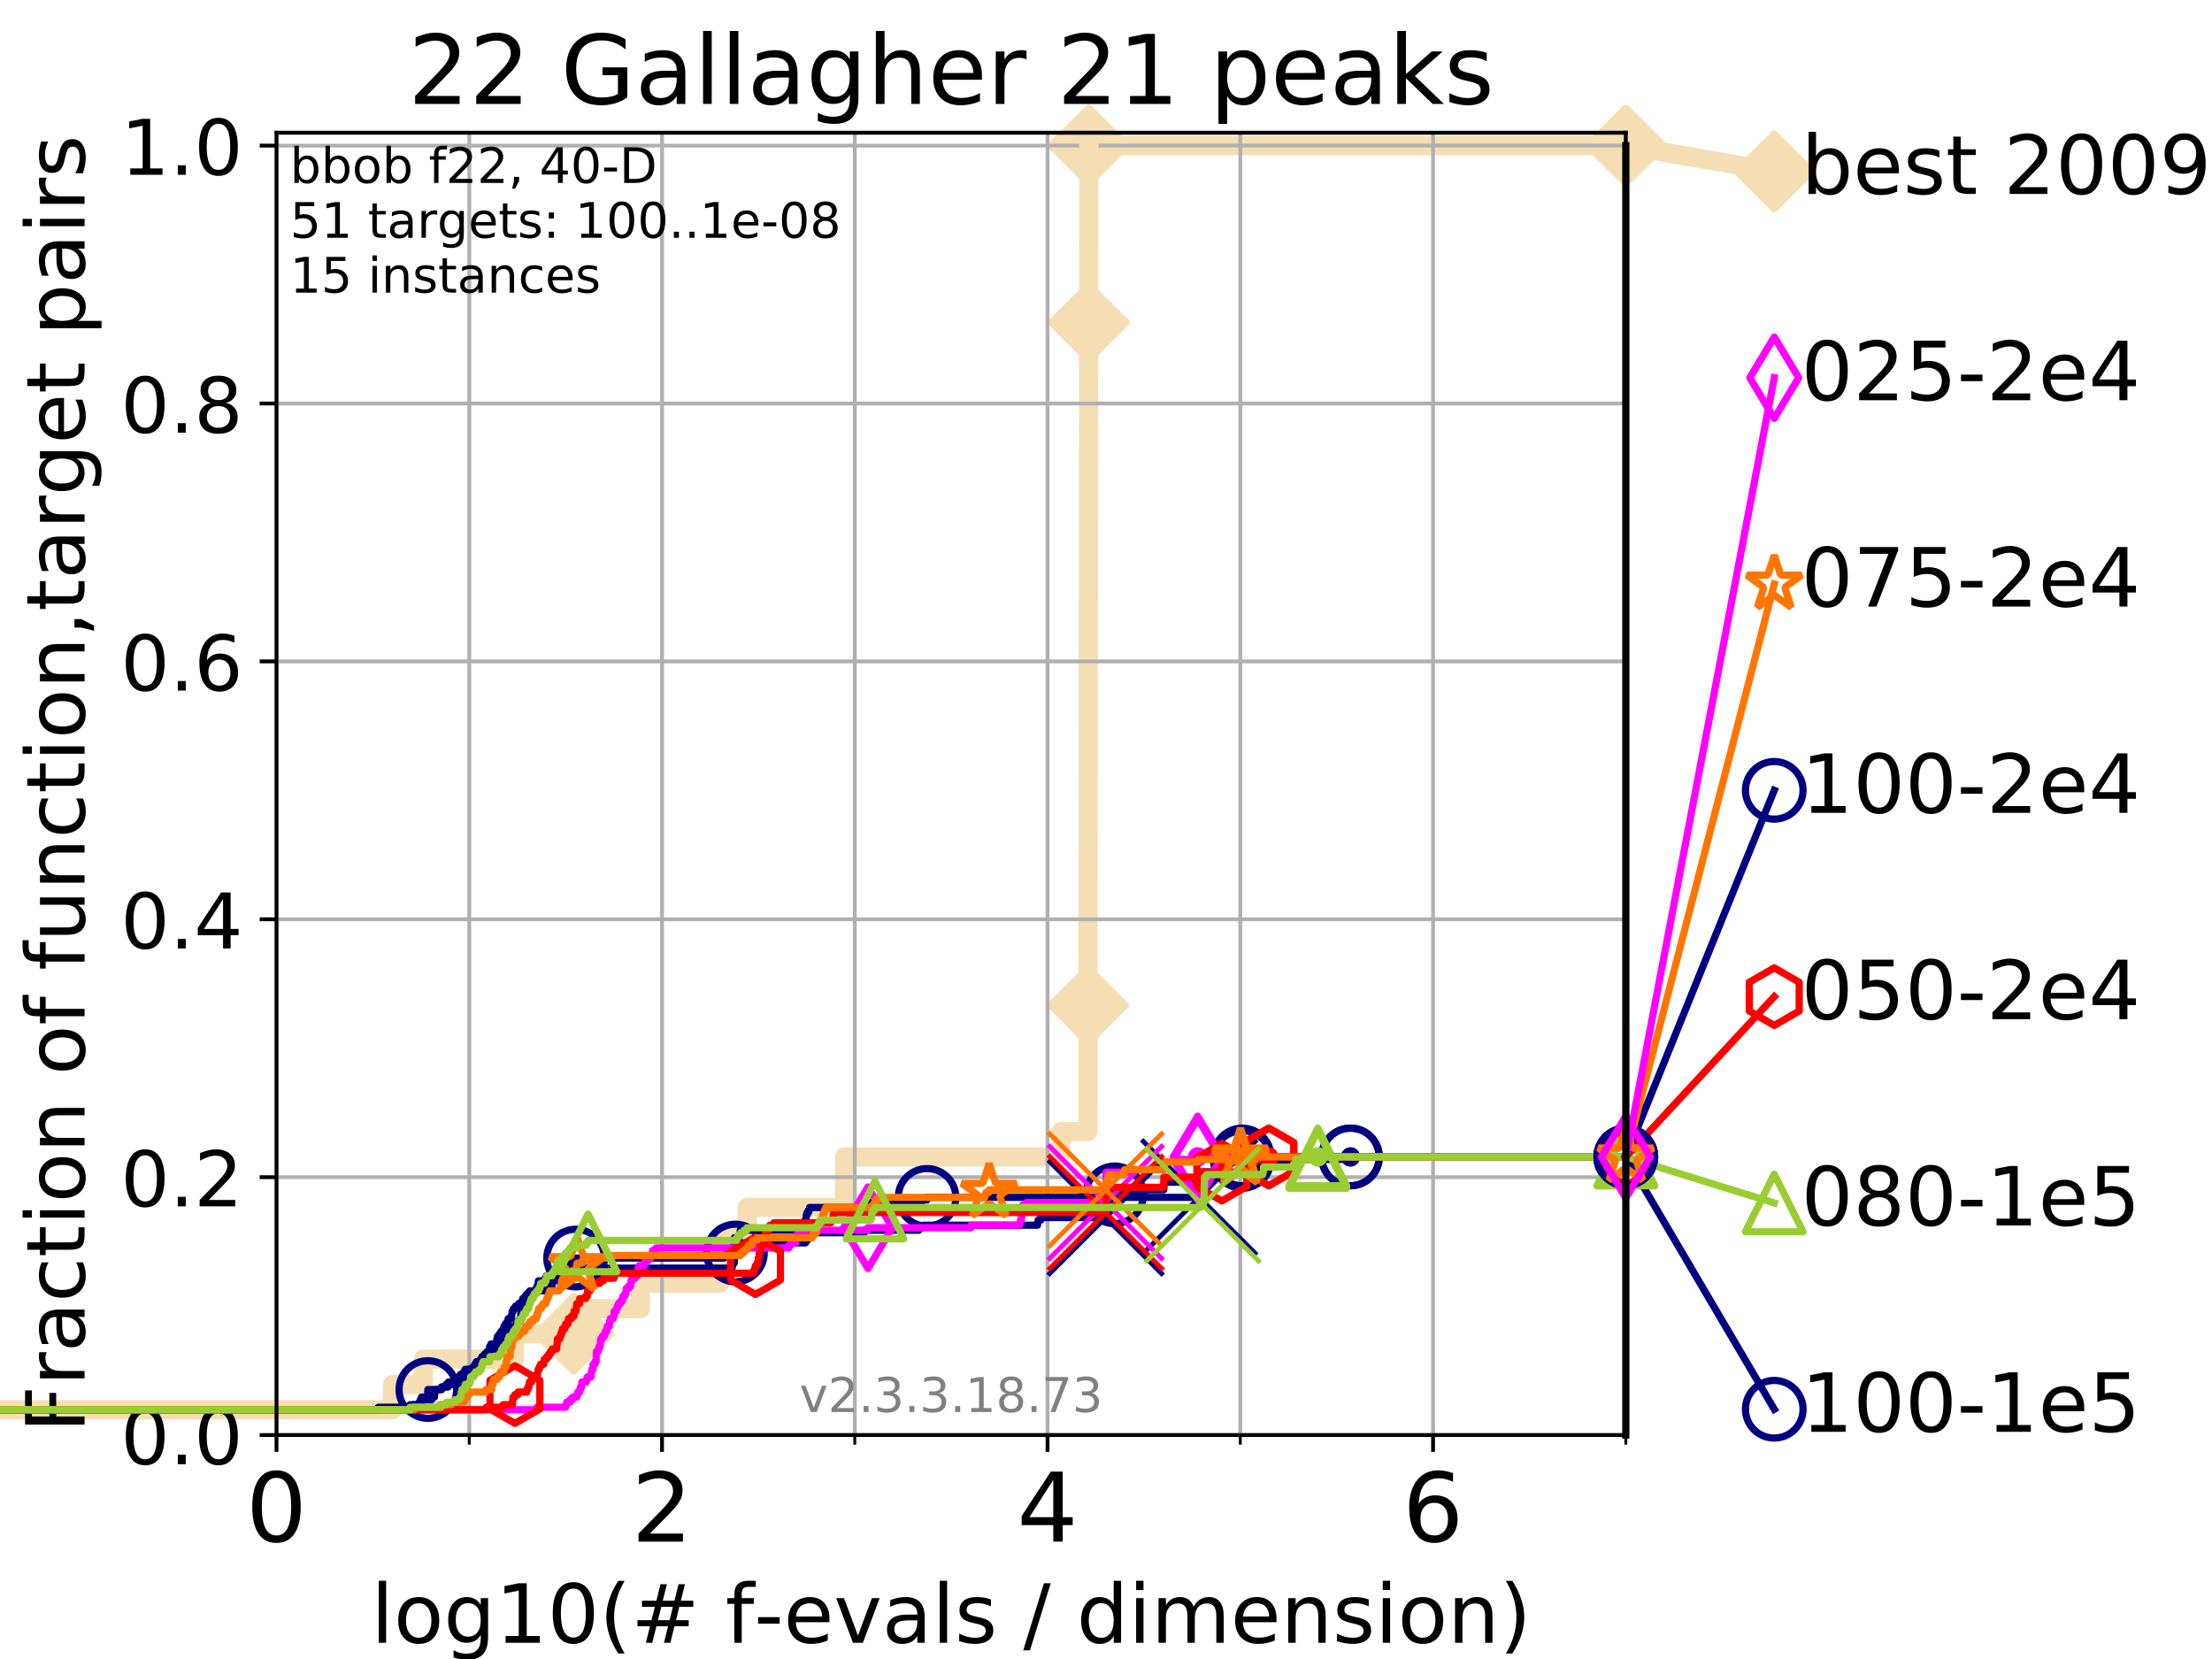 <?xml version="1.0" encoding="utf-8" standalone="no"?>
<!DOCTYPE svg PUBLIC "-//W3C//DTD SVG 1.1//EN"
  "http://www.w3.org/Graphics/SVG/1.1/DTD/svg11.dtd">
<!-- Created with matplotlib (https://matplotlib.org/) -->
<svg height="345.6pt" version="1.1" viewBox="0 0 460.8 345.6" width="460.8pt" xmlns="http://www.w3.org/2000/svg" xmlns:xlink="http://www.w3.org/1999/xlink">
 <defs>
  <style type="text/css">
*{stroke-linecap:butt;stroke-linejoin:round;}
  </style>
 </defs>
 <g id="figure_1">
  <g id="patch_1">
   <path d="M 0 345.6 
L 460.8 345.6 
L 460.8 0 
L 0 0 
z
" style="fill:#ffffff;"/>
  </g>
  <g id="axes_1">
   <g id="patch_2">
    <path d="M 57.6 298.944 
L 338.688 298.944 
L 338.688 27.648 
L 57.6 27.648 
z
" style="fill:#ffffff;"/>
   </g>
   <g id="line2d_1">
    <path d="M -1 293.677 
L 81.776 293.677 
L 81.776 288.41 
L 88.18 288.41 
L 88.18 283.143 
L 107.188 283.143 
L 107.188 277.877 
L 119.503 277.877 
L 119.503 272.61 
L 133.409 272.61 
L 133.409 267.343 
L 149.931 267.343 
L 149.931 262.076 
L 150.502 262.076 
L 150.502 256.809 
L 155.657 256.809 
L 155.657 251.542 
L 175.936 251.542 
L 175.936 246.275 
L 175.956 246.275 
L 175.956 241.009 
L 220.991 241.009 
L 220.991 235.742 
L 226.637 235.742 
L 226.637 230.475 
L 226.638 230.475 
L 226.638 225.208 
L 226.641 225.208 
L 226.641 219.941 
L 226.646 219.941 
L 226.646 214.674 
L 226.648 214.674 
L 226.648 209.407 
L 226.652 209.407 
L 226.652 204.141 
L 226.655 204.141 
L 226.655 198.874 
L 226.66 198.874 
L 226.66 193.607 
L 226.667 193.607 
L 226.667 188.34 
L 226.669 188.34 
L 226.669 183.073 
L 226.673 183.073 
L 226.673 177.806 
L 226.683 177.806 
L 226.683 172.539 
L 226.685 172.539 
L 226.685 167.272 
L 226.689 167.272 
L 226.689 162.006 
L 226.699 162.006 
L 226.699 156.739 
L 226.701 156.739 
L 226.701 151.472 
L 226.705 151.472 
L 226.705 146.205 
L 226.709 146.205 
L 226.709 140.938 
L 226.714 140.938 
L 226.714 135.671 
L 226.719 135.671 
L 226.719 130.404 
L 226.723 130.404 
L 226.723 125.138 
L 226.733 125.138 
L 226.733 119.871 
L 226.737 119.871 
L 226.737 114.604 
L 226.739 114.604 
L 226.739 109.337 
L 226.752 109.337 
L 226.752 104.07 
L 226.756 104.07 
L 226.756 98.803 
L 226.758 98.803 
L 226.758 93.536 
L 226.766 93.536 
L 226.766 88.27 
L 226.771 88.27 
L 226.771 83.003 
L 226.773 83.003 
L 226.773 77.736 
L 226.78 77.736 
L 226.78 72.469 
L 226.785 72.469 
L 226.785 67.202 
L 226.792 67.202 
L 226.792 61.935 
L 226.796 61.935 
L 226.796 56.668 
L 226.799 56.668 
L 226.799 51.402 
L 226.807 51.402 
L 226.807 46.135 
L 226.809 46.135 
L 226.809 40.868 
L 226.811 40.868 
L 226.811 35.601 
L 226.819 35.601 
L 226.819 30.334 
L 338.688 30.334 
" style="fill:none;stroke:#f5deb3;stroke-linecap:square;stroke-width:4;"/>
   </g>
   <g id="line2d_2">
    <defs>
     <path d="M -0 7.778 
L 7.778 0 
L 0 -7.778 
L -7.778 -0 
z
" id="m510858bfe4" style="stroke:#f5deb3;stroke-linejoin:miter;stroke-width:1.5;"/>
    </defs>
    <g>
     <use style="fill:#f5deb3;stroke:#f5deb3;stroke-linejoin:miter;stroke-width:1.5;" x="119.503" xlink:href="#m510858bfe4" y="277.877"/>
     <use style="fill:#f5deb3;stroke:#f5deb3;stroke-linejoin:miter;stroke-width:1.5;" x="226.648" xlink:href="#m510858bfe4" y="209.407"/>
     <use style="fill:#f5deb3;stroke:#f5deb3;stroke-linejoin:miter;stroke-width:1.5;" x="226.792" xlink:href="#m510858bfe4" y="67.202"/>
     <use style="fill:#f5deb3;stroke:#f5deb3;stroke-linejoin:miter;stroke-width:1.5;" x="226.819" xlink:href="#m510858bfe4" y="30.334"/>
     <use style="fill:#f5deb3;stroke:#f5deb3;stroke-linejoin:miter;stroke-width:1.5;" x="226.819" xlink:href="#m510858bfe4" y="30.334"/>
     <use style="fill:#f5deb3;stroke:#f5deb3;stroke-linejoin:miter;stroke-width:1.5;" x="338.688" xlink:href="#m510858bfe4" y="30.334"/>
    </g>
   </g>
   <g id="line2d_3">
    <path style="fill:none;stroke:#f5deb3;stroke-linecap:square;stroke-width:4;"/>
    <g/>
   </g>
   <g id="line2d_4">
    <path d="M 338.688 30.334 
L 369.608 35.706 
" style="fill:none;stroke:#f5deb3;stroke-linecap:square;stroke-width:4;"/>
    <g>
     <use style="fill:#f5deb3;stroke:#f5deb3;stroke-linejoin:miter;stroke-width:1.5;" x="338.688" xlink:href="#m510858bfe4" y="30.334"/>
     <use style="fill:#f5deb3;stroke:#f5deb3;stroke-linejoin:miter;stroke-width:1.5;" x="369.608" xlink:href="#m510858bfe4" y="35.706"/>
    </g>
   </g>
   <g id="matplotlib.axis_1">
    <g id="xtick_1">
     <g id="line2d_5">
      <path clip-path="url(#p0b013355df)" d="M 57.6 298.944 
L 57.6 27.648 
" style="fill:none;stroke:#b0b0b0;stroke-linecap:square;stroke-width:0.8;"/>
     </g>
     <g id="line2d_6">
      <defs>
       <path d="M 0 0 
L 0 3.5 
" id="mc1df62ad27" style="stroke:#000000;stroke-width:0.8;"/>
      </defs>
      <g>
       <use style="stroke:#000000;stroke-width:0.8;" x="57.6" xlink:href="#mc1df62ad27" y="298.944"/>
      </g>
     </g>
     <g id="text_1">
      <!-- 0 -->
      <defs>
       <path d="M 31.781 66.406 
Q 24.172 66.406 20.328 58.906 
Q 16.5 51.422 16.5 36.375 
Q 16.5 21.391 20.328 13.891 
Q 24.172 6.391 31.781 6.391 
Q 39.453 6.391 43.281 13.891 
Q 47.125 21.391 47.125 36.375 
Q 47.125 51.422 43.281 58.906 
Q 39.453 66.406 31.781 66.406 
z
M 31.781 74.219 
Q 44.047 74.219 50.516 64.516 
Q 56.984 54.828 56.984 36.375 
Q 56.984 17.969 50.516 8.266 
Q 44.047 -1.422 31.781 -1.422 
Q 19.531 -1.422 13.062 8.266 
Q 6.594 17.969 6.594 36.375 
Q 6.594 54.828 13.062 64.516 
Q 19.531 74.219 31.781 74.219 
z
" id="DejaVuSans-48"/>
      </defs>
      <g transform="translate(51.237 321.141)scale(0.2 -0.2)">
       <use xlink:href="#DejaVuSans-48"/>
      </g>
     </g>
    </g>
    <g id="xtick_2">
     <g id="line2d_7">
      <path clip-path="url(#p0b013355df)" d="M 137.911 298.944 
L 137.911 27.648 
" style="fill:none;stroke:#b0b0b0;stroke-linecap:square;stroke-width:0.8;"/>
     </g>
     <g id="line2d_8">
      <g>
       <use style="stroke:#000000;stroke-width:0.8;" x="137.911" xlink:href="#mc1df62ad27" y="298.944"/>
      </g>
     </g>
     <g id="text_2">
      <!-- 2 -->
      <defs>
       <path d="M 19.188 8.297 
L 53.609 8.297 
L 53.609 0 
L 7.328 0 
L 7.328 8.297 
Q 12.938 14.109 22.625 23.891 
Q 32.328 33.688 34.812 36.531 
Q 39.547 41.844 41.422 45.531 
Q 43.312 49.219 43.312 52.781 
Q 43.312 58.594 39.234 62.25 
Q 35.156 65.922 28.609 65.922 
Q 23.969 65.922 18.812 64.312 
Q 13.672 62.703 7.812 59.422 
L 7.812 69.391 
Q 13.766 71.781 18.938 73 
Q 24.125 74.219 28.422 74.219 
Q 39.75 74.219 46.484 68.547 
Q 53.219 62.891 53.219 53.422 
Q 53.219 48.922 51.531 44.891 
Q 49.859 40.875 45.406 35.406 
Q 44.188 33.984 37.641 27.219 
Q 31.109 20.453 19.188 8.297 
z
" id="DejaVuSans-50"/>
      </defs>
      <g transform="translate(131.548 321.141)scale(0.2 -0.2)">
       <use xlink:href="#DejaVuSans-50"/>
      </g>
     </g>
    </g>
    <g id="xtick_3">
     <g id="line2d_9">
      <path clip-path="url(#p0b013355df)" d="M 218.222 298.944 
L 218.222 27.648 
" style="fill:none;stroke:#b0b0b0;stroke-linecap:square;stroke-width:0.8;"/>
     </g>
     <g id="line2d_10">
      <g>
       <use style="stroke:#000000;stroke-width:0.8;" x="218.222" xlink:href="#mc1df62ad27" y="298.944"/>
      </g>
     </g>
     <g id="text_3">
      <!-- 4 -->
      <defs>
       <path d="M 37.797 64.312 
L 12.891 25.391 
L 37.797 25.391 
z
M 35.203 72.906 
L 47.609 72.906 
L 47.609 25.391 
L 58.016 25.391 
L 58.016 17.188 
L 47.609 17.188 
L 47.609 0 
L 37.797 0 
L 37.797 17.188 
L 4.891 17.188 
L 4.891 26.703 
z
" id="DejaVuSans-52"/>
      </defs>
      <g transform="translate(211.859 321.141)scale(0.2 -0.2)">
       <use xlink:href="#DejaVuSans-52"/>
      </g>
     </g>
    </g>
    <g id="xtick_4">
     <g id="line2d_11">
      <path clip-path="url(#p0b013355df)" d="M 298.533 298.944 
L 298.533 27.648 
" style="fill:none;stroke:#b0b0b0;stroke-linecap:square;stroke-width:0.8;"/>
     </g>
     <g id="line2d_12">
      <g>
       <use style="stroke:#000000;stroke-width:0.8;" x="298.533" xlink:href="#mc1df62ad27" y="298.944"/>
      </g>
     </g>
     <g id="text_4">
      <!-- 6 -->
      <defs>
       <path d="M 33.016 40.375 
Q 26.375 40.375 22.484 35.828 
Q 18.609 31.297 18.609 23.391 
Q 18.609 15.531 22.484 10.953 
Q 26.375 6.391 33.016 6.391 
Q 39.656 6.391 43.531 10.953 
Q 47.406 15.531 47.406 23.391 
Q 47.406 31.297 43.531 35.828 
Q 39.656 40.375 33.016 40.375 
z
M 52.594 71.297 
L 52.594 62.312 
Q 48.875 64.062 45.094 64.984 
Q 41.312 65.922 37.594 65.922 
Q 27.828 65.922 22.672 59.328 
Q 17.531 52.734 16.797 39.406 
Q 19.672 43.656 24.016 45.922 
Q 28.375 48.188 33.594 48.188 
Q 44.578 48.188 50.953 41.516 
Q 57.328 34.859 57.328 23.391 
Q 57.328 12.156 50.688 5.359 
Q 44.047 -1.422 33.016 -1.422 
Q 20.359 -1.422 13.672 8.266 
Q 6.984 17.969 6.984 36.375 
Q 6.984 53.656 15.188 63.938 
Q 23.391 74.219 37.203 74.219 
Q 40.922 74.219 44.703 73.484 
Q 48.484 72.75 52.594 71.297 
z
" id="DejaVuSans-54"/>
      </defs>
      <g transform="translate(292.17 321.141)scale(0.2 -0.2)">
       <use xlink:href="#DejaVuSans-54"/>
      </g>
     </g>
    </g>
    <g id="xtick_5">
     <g id="line2d_13">
      <path clip-path="url(#p0b013355df)" d="M 97.755 298.944 
L 97.755 27.648 
" style="fill:none;stroke:#b0b0b0;stroke-linecap:square;stroke-width:0.8;"/>
     </g>
     <g id="line2d_14">
      <defs>
       <path d="M 0 0 
L 0 2 
" id="md13d3ebaf7" style="stroke:#000000;stroke-width:0.6;"/>
      </defs>
      <g>
       <use style="stroke:#000000;stroke-width:0.6;" x="97.755" xlink:href="#md13d3ebaf7" y="298.944"/>
      </g>
     </g>
    </g>
    <g id="xtick_6">
     <g id="line2d_15">
      <path clip-path="url(#p0b013355df)" d="M 178.066 298.944 
L 178.066 27.648 
" style="fill:none;stroke:#b0b0b0;stroke-linecap:square;stroke-width:0.8;"/>
     </g>
     <g id="line2d_16">
      <g>
       <use style="stroke:#000000;stroke-width:0.6;" x="178.066" xlink:href="#md13d3ebaf7" y="298.944"/>
      </g>
     </g>
    </g>
    <g id="xtick_7">
     <g id="line2d_17">
      <path clip-path="url(#p0b013355df)" d="M 258.377 298.944 
L 258.377 27.648 
" style="fill:none;stroke:#b0b0b0;stroke-linecap:square;stroke-width:0.8;"/>
     </g>
     <g id="line2d_18">
      <g>
       <use style="stroke:#000000;stroke-width:0.6;" x="258.377" xlink:href="#md13d3ebaf7" y="298.944"/>
      </g>
     </g>
    </g>
    <g id="xtick_8">
     <g id="line2d_19">
      <path clip-path="url(#p0b013355df)" d="M 338.688 298.944 
L 338.688 27.648 
" style="fill:none;stroke:#b0b0b0;stroke-linecap:square;stroke-width:0.8;"/>
     </g>
     <g id="line2d_20">
      <g>
       <use style="stroke:#000000;stroke-width:0.6;" x="338.688" xlink:href="#md13d3ebaf7" y="298.944"/>
      </g>
     </g>
    </g>
    <g id="text_5">
     <!-- log10(# f-evals / dimension) -->
     <defs>
      <path d="M 9.422 75.984 
L 18.406 75.984 
L 18.406 0 
L 9.422 0 
z
" id="DejaVuSans-108"/>
      <path d="M 30.609 48.391 
Q 23.391 48.391 19.188 42.75 
Q 14.984 37.109 14.984 27.297 
Q 14.984 17.484 19.156 11.844 
Q 23.344 6.203 30.609 6.203 
Q 37.797 6.203 41.984 11.859 
Q 46.188 17.531 46.188 27.297 
Q 46.188 37.016 41.984 42.703 
Q 37.797 48.391 30.609 48.391 
z
M 30.609 56 
Q 42.328 56 49.016 48.375 
Q 55.719 40.766 55.719 27.297 
Q 55.719 13.875 49.016 6.219 
Q 42.328 -1.422 30.609 -1.422 
Q 18.844 -1.422 12.172 6.219 
Q 5.516 13.875 5.516 27.297 
Q 5.516 40.766 12.172 48.375 
Q 18.844 56 30.609 56 
z
" id="DejaVuSans-111"/>
      <path d="M 45.406 27.984 
Q 45.406 37.75 41.375 43.109 
Q 37.359 48.484 30.078 48.484 
Q 22.859 48.484 18.828 43.109 
Q 14.797 37.75 14.797 27.984 
Q 14.797 18.266 18.828 12.891 
Q 22.859 7.516 30.078 7.516 
Q 37.359 7.516 41.375 12.891 
Q 45.406 18.266 45.406 27.984 
z
M 54.391 6.781 
Q 54.391 -7.172 48.188 -13.984 
Q 42 -20.797 29.203 -20.797 
Q 24.469 -20.797 20.266 -20.094 
Q 16.062 -19.391 12.109 -17.922 
L 12.109 -9.188 
Q 16.062 -11.328 19.922 -12.344 
Q 23.781 -13.375 27.781 -13.375 
Q 36.625 -13.375 41.016 -8.766 
Q 45.406 -4.156 45.406 5.172 
L 45.406 9.625 
Q 42.625 4.781 38.281 2.391 
Q 33.938 0 27.875 0 
Q 17.828 0 11.672 7.656 
Q 5.516 15.328 5.516 27.984 
Q 5.516 40.672 11.672 48.328 
Q 17.828 56 27.875 56 
Q 33.938 56 38.281 53.609 
Q 42.625 51.219 45.406 46.391 
L 45.406 54.688 
L 54.391 54.688 
z
" id="DejaVuSans-103"/>
      <path d="M 12.406 8.297 
L 28.516 8.297 
L 28.516 63.922 
L 10.984 60.406 
L 10.984 69.391 
L 28.422 72.906 
L 38.281 72.906 
L 38.281 8.297 
L 54.391 8.297 
L 54.391 0 
L 12.406 0 
z
" id="DejaVuSans-49"/>
      <path d="M 31 75.875 
Q 24.469 64.656 21.281 53.656 
Q 18.109 42.672 18.109 31.391 
Q 18.109 20.125 21.312 9.062 
Q 24.516 -2 31 -13.188 
L 23.188 -13.188 
Q 15.875 -1.703 12.234 9.375 
Q 8.594 20.453 8.594 31.391 
Q 8.594 42.281 12.203 53.312 
Q 15.828 64.359 23.188 75.875 
z
" id="DejaVuSans-40"/>
      <path d="M 51.125 44 
L 36.922 44 
L 32.812 27.688 
L 47.125 27.688 
z
M 43.797 71.781 
L 38.719 51.516 
L 52.984 51.516 
L 58.109 71.781 
L 65.922 71.781 
L 60.891 51.516 
L 76.125 51.516 
L 76.125 44 
L 58.984 44 
L 54.984 27.688 
L 70.516 27.688 
L 70.516 20.219 
L 53.078 20.219 
L 48 0 
L 40.188 0 
L 45.219 20.219 
L 30.906 20.219 
L 25.875 0 
L 18.016 0 
L 23.094 20.219 
L 7.719 20.219 
L 7.719 27.688 
L 24.906 27.688 
L 29 44 
L 13.281 44 
L 13.281 51.516 
L 30.906 51.516 
L 35.891 71.781 
z
" id="DejaVuSans-35"/>
      <path id="DejaVuSans-32"/>
      <path d="M 37.109 75.984 
L 37.109 68.5 
L 28.516 68.5 
Q 23.688 68.5 21.797 66.547 
Q 19.922 64.594 19.922 59.516 
L 19.922 54.688 
L 34.719 54.688 
L 34.719 47.703 
L 19.922 47.703 
L 19.922 0 
L 10.891 0 
L 10.891 47.703 
L 2.297 47.703 
L 2.297 54.688 
L 10.891 54.688 
L 10.891 58.5 
Q 10.891 67.625 15.141 71.797 
Q 19.391 75.984 28.609 75.984 
z
" id="DejaVuSans-102"/>
      <path d="M 4.891 31.391 
L 31.203 31.391 
L 31.203 23.391 
L 4.891 23.391 
z
" id="DejaVuSans-45"/>
      <path d="M 56.203 29.594 
L 56.203 25.203 
L 14.891 25.203 
Q 15.484 15.922 20.484 11.062 
Q 25.484 6.203 34.422 6.203 
Q 39.594 6.203 44.453 7.469 
Q 49.312 8.734 54.109 11.281 
L 54.109 2.781 
Q 49.266 0.734 44.188 -0.344 
Q 39.109 -1.422 33.891 -1.422 
Q 20.797 -1.422 13.156 6.188 
Q 5.516 13.812 5.516 26.812 
Q 5.516 40.234 12.766 48.109 
Q 20.016 56 32.328 56 
Q 43.359 56 49.781 48.891 
Q 56.203 41.797 56.203 29.594 
z
M 47.219 32.234 
Q 47.125 39.594 43.094 43.984 
Q 39.062 48.391 32.422 48.391 
Q 24.906 48.391 20.391 44.141 
Q 15.875 39.891 15.188 32.172 
z
" id="DejaVuSans-101"/>
      <path d="M 2.984 54.688 
L 12.5 54.688 
L 29.594 8.797 
L 46.688 54.688 
L 56.203 54.688 
L 35.688 0 
L 23.484 0 
z
" id="DejaVuSans-118"/>
      <path d="M 34.281 27.484 
Q 23.391 27.484 19.188 25 
Q 14.984 22.516 14.984 16.5 
Q 14.984 11.719 18.141 8.906 
Q 21.297 6.109 26.703 6.109 
Q 34.188 6.109 38.703 11.406 
Q 43.219 16.703 43.219 25.484 
L 43.219 27.484 
z
M 52.203 31.203 
L 52.203 0 
L 43.219 0 
L 43.219 8.297 
Q 40.141 3.328 35.547 0.953 
Q 30.953 -1.422 24.312 -1.422 
Q 15.922 -1.422 10.953 3.297 
Q 6 8.016 6 15.922 
Q 6 25.141 12.172 29.828 
Q 18.359 34.516 30.609 34.516 
L 43.219 34.516 
L 43.219 35.406 
Q 43.219 41.609 39.141 45 
Q 35.062 48.391 27.688 48.391 
Q 23 48.391 18.547 47.266 
Q 14.109 46.141 10.016 43.891 
L 10.016 52.203 
Q 14.938 54.109 19.578 55.047 
Q 24.219 56 28.609 56 
Q 40.484 56 46.344 49.844 
Q 52.203 43.703 52.203 31.203 
z
" id="DejaVuSans-97"/>
      <path d="M 44.281 53.078 
L 44.281 44.578 
Q 40.484 46.531 36.375 47.5 
Q 32.281 48.484 27.875 48.484 
Q 21.188 48.484 17.844 46.438 
Q 14.5 44.391 14.5 40.281 
Q 14.5 37.156 16.891 35.375 
Q 19.281 33.594 26.516 31.984 
L 29.594 31.297 
Q 39.156 29.25 43.188 25.516 
Q 47.219 21.781 47.219 15.094 
Q 47.219 7.469 41.188 3.016 
Q 35.156 -1.422 24.609 -1.422 
Q 20.219 -1.422 15.453 -0.562 
Q 10.688 0.297 5.422 2 
L 5.422 11.281 
Q 10.406 8.688 15.234 7.391 
Q 20.062 6.109 24.812 6.109 
Q 31.156 6.109 34.562 8.281 
Q 37.984 10.453 37.984 14.406 
Q 37.984 18.062 35.516 20.016 
Q 33.062 21.969 24.703 23.781 
L 21.578 24.516 
Q 13.234 26.266 9.516 29.906 
Q 5.812 33.547 5.812 39.891 
Q 5.812 47.609 11.281 51.797 
Q 16.75 56 26.812 56 
Q 31.781 56 36.172 55.266 
Q 40.578 54.547 44.281 53.078 
z
" id="DejaVuSans-115"/>
      <path d="M 25.391 72.906 
L 33.688 72.906 
L 8.297 -9.281 
L 0 -9.281 
z
" id="DejaVuSans-47"/>
      <path d="M 45.406 46.391 
L 45.406 75.984 
L 54.391 75.984 
L 54.391 0 
L 45.406 0 
L 45.406 8.203 
Q 42.578 3.328 38.25 0.953 
Q 33.938 -1.422 27.875 -1.422 
Q 17.969 -1.422 11.734 6.484 
Q 5.516 14.406 5.516 27.297 
Q 5.516 40.188 11.734 48.094 
Q 17.969 56 27.875 56 
Q 33.938 56 38.25 53.625 
Q 42.578 51.266 45.406 46.391 
z
M 14.797 27.297 
Q 14.797 17.391 18.875 11.75 
Q 22.953 6.109 30.078 6.109 
Q 37.203 6.109 41.297 11.75 
Q 45.406 17.391 45.406 27.297 
Q 45.406 37.203 41.297 42.844 
Q 37.203 48.484 30.078 48.484 
Q 22.953 48.484 18.875 42.844 
Q 14.797 37.203 14.797 27.297 
z
" id="DejaVuSans-100"/>
      <path d="M 9.422 54.688 
L 18.406 54.688 
L 18.406 0 
L 9.422 0 
z
M 9.422 75.984 
L 18.406 75.984 
L 18.406 64.594 
L 9.422 64.594 
z
" id="DejaVuSans-105"/>
      <path d="M 52 44.188 
Q 55.375 50.25 60.062 53.125 
Q 64.75 56 71.094 56 
Q 79.641 56 84.281 50.016 
Q 88.922 44.047 88.922 33.016 
L 88.922 0 
L 79.891 0 
L 79.891 32.719 
Q 79.891 40.578 77.094 44.375 
Q 74.312 48.188 68.609 48.188 
Q 61.625 48.188 57.562 43.547 
Q 53.516 38.922 53.516 30.906 
L 53.516 0 
L 44.484 0 
L 44.484 32.719 
Q 44.484 40.625 41.703 44.406 
Q 38.922 48.188 33.109 48.188 
Q 26.219 48.188 22.156 43.531 
Q 18.109 38.875 18.109 30.906 
L 18.109 0 
L 9.078 0 
L 9.078 54.688 
L 18.109 54.688 
L 18.109 46.188 
Q 21.188 51.219 25.484 53.609 
Q 29.781 56 35.688 56 
Q 41.656 56 45.828 52.969 
Q 50 49.953 52 44.188 
z
" id="DejaVuSans-109"/>
      <path d="M 54.891 33.016 
L 54.891 0 
L 45.906 0 
L 45.906 32.719 
Q 45.906 40.484 42.875 44.328 
Q 39.844 48.188 33.797 48.188 
Q 26.516 48.188 22.312 43.547 
Q 18.109 38.922 18.109 30.906 
L 18.109 0 
L 9.078 0 
L 9.078 54.688 
L 18.109 54.688 
L 18.109 46.188 
Q 21.344 51.125 25.703 53.562 
Q 30.078 56 35.797 56 
Q 45.219 56 50.047 50.172 
Q 54.891 44.344 54.891 33.016 
z
" id="DejaVuSans-110"/>
      <path d="M 8.016 75.875 
L 15.828 75.875 
Q 23.141 64.359 26.781 53.312 
Q 30.422 42.281 30.422 31.391 
Q 30.422 20.453 26.781 9.375 
Q 23.141 -1.703 15.828 -13.188 
L 8.016 -13.188 
Q 14.5 -2 17.703 9.062 
Q 20.906 20.125 20.906 31.391 
Q 20.906 42.672 17.703 53.656 
Q 14.5 64.656 8.016 75.875 
z
" id="DejaVuSans-41"/>
     </defs>
     <g transform="translate(77.303 342.218)scale(0.17 -0.17)">
      <use xlink:href="#DejaVuSans-108"/>
      <use x="27.783" xlink:href="#DejaVuSans-111"/>
      <use x="88.965" xlink:href="#DejaVuSans-103"/>
      <use x="152.441" xlink:href="#DejaVuSans-49"/>
      <use x="216.064" xlink:href="#DejaVuSans-48"/>
      <use x="279.688" xlink:href="#DejaVuSans-40"/>
      <use x="318.701" xlink:href="#DejaVuSans-35"/>
      <use x="402.49" xlink:href="#DejaVuSans-32"/>
      <use x="434.277" xlink:href="#DejaVuSans-102"/>
      <use x="469.404" xlink:href="#DejaVuSans-45"/>
      <use x="505.488" xlink:href="#DejaVuSans-101"/>
      <use x="567.012" xlink:href="#DejaVuSans-118"/>
      <use x="626.191" xlink:href="#DejaVuSans-97"/>
      <use x="687.471" xlink:href="#DejaVuSans-108"/>
      <use x="715.254" xlink:href="#DejaVuSans-115"/>
      <use x="767.354" xlink:href="#DejaVuSans-32"/>
      <use x="799.141" xlink:href="#DejaVuSans-47"/>
      <use x="832.832" xlink:href="#DejaVuSans-32"/>
      <use x="864.619" xlink:href="#DejaVuSans-100"/>
      <use x="928.096" xlink:href="#DejaVuSans-105"/>
      <use x="955.879" xlink:href="#DejaVuSans-109"/>
      <use x="1053.291" xlink:href="#DejaVuSans-101"/>
      <use x="1114.814" xlink:href="#DejaVuSans-110"/>
      <use x="1178.193" xlink:href="#DejaVuSans-115"/>
      <use x="1230.293" xlink:href="#DejaVuSans-105"/>
      <use x="1258.076" xlink:href="#DejaVuSans-111"/>
      <use x="1319.258" xlink:href="#DejaVuSans-110"/>
      <use x="1382.637" xlink:href="#DejaVuSans-41"/>
     </g>
    </g>
   </g>
   <g id="matplotlib.axis_2">
    <g id="ytick_1">
     <g id="line2d_21">
      <path clip-path="url(#p0b013355df)" d="M 57.6 298.944 
L 338.688 298.944 
" style="fill:none;stroke:#b0b0b0;stroke-linecap:square;stroke-width:0.8;"/>
     </g>
     <g id="line2d_22">
      <defs>
       <path d="M 0 0 
L -3.5 0 
" id="m77c854bcf0" style="stroke:#000000;stroke-width:0.8;"/>
      </defs>
      <g>
       <use style="stroke:#000000;stroke-width:0.8;" x="57.6" xlink:href="#m77c854bcf0" y="298.944"/>
      </g>
     </g>
     <g id="text_6">
      <!-- 0.0 -->
      <defs>
       <path d="M 10.688 12.406 
L 21 12.406 
L 21 0 
L 10.688 0 
z
" id="DejaVuSans-46"/>
      </defs>
      <g transform="translate(25.155 305.023)scale(0.16 -0.16)">
       <use xlink:href="#DejaVuSans-48"/>
       <use x="63.623" xlink:href="#DejaVuSans-46"/>
       <use x="95.41" xlink:href="#DejaVuSans-48"/>
      </g>
     </g>
    </g>
    <g id="ytick_2">
     <g id="line2d_23">
      <path clip-path="url(#p0b013355df)" d="M 57.6 245.222 
L 338.688 245.222 
" style="fill:none;stroke:#b0b0b0;stroke-linecap:square;stroke-width:0.8;"/>
     </g>
     <g id="line2d_24">
      <g>
       <use style="stroke:#000000;stroke-width:0.8;" x="57.6" xlink:href="#m77c854bcf0" y="245.222"/>
      </g>
     </g>
     <g id="text_7">
      <!-- 0.2 -->
      <g transform="translate(25.155 251.301)scale(0.16 -0.16)">
       <use xlink:href="#DejaVuSans-48"/>
       <use x="63.623" xlink:href="#DejaVuSans-46"/>
       <use x="95.41" xlink:href="#DejaVuSans-50"/>
      </g>
     </g>
    </g>
    <g id="ytick_3">
     <g id="line2d_25">
      <path clip-path="url(#p0b013355df)" d="M 57.6 191.5 
L 338.688 191.5 
" style="fill:none;stroke:#b0b0b0;stroke-linecap:square;stroke-width:0.8;"/>
     </g>
     <g id="line2d_26">
      <g>
       <use style="stroke:#000000;stroke-width:0.8;" x="57.6" xlink:href="#m77c854bcf0" y="191.5"/>
      </g>
     </g>
     <g id="text_8">
      <!-- 0.4 -->
      <g transform="translate(25.155 197.579)scale(0.16 -0.16)">
       <use xlink:href="#DejaVuSans-48"/>
       <use x="63.623" xlink:href="#DejaVuSans-46"/>
       <use x="95.41" xlink:href="#DejaVuSans-52"/>
      </g>
     </g>
    </g>
    <g id="ytick_4">
     <g id="line2d_27">
      <path clip-path="url(#p0b013355df)" d="M 57.6 137.778 
L 338.688 137.778 
" style="fill:none;stroke:#b0b0b0;stroke-linecap:square;stroke-width:0.8;"/>
     </g>
     <g id="line2d_28">
      <g>
       <use style="stroke:#000000;stroke-width:0.8;" x="57.6" xlink:href="#m77c854bcf0" y="137.778"/>
      </g>
     </g>
     <g id="text_9">
      <!-- 0.6 -->
      <g transform="translate(25.155 143.857)scale(0.16 -0.16)">
       <use xlink:href="#DejaVuSans-48"/>
       <use x="63.623" xlink:href="#DejaVuSans-46"/>
       <use x="95.41" xlink:href="#DejaVuSans-54"/>
      </g>
     </g>
    </g>
    <g id="ytick_5">
     <g id="line2d_29">
      <path clip-path="url(#p0b013355df)" d="M 57.6 84.056 
L 338.688 84.056 
" style="fill:none;stroke:#b0b0b0;stroke-linecap:square;stroke-width:0.8;"/>
     </g>
     <g id="line2d_30">
      <g>
       <use style="stroke:#000000;stroke-width:0.8;" x="57.6" xlink:href="#m77c854bcf0" y="84.056"/>
      </g>
     </g>
     <g id="text_10">
      <!-- 0.8 -->
      <defs>
       <path d="M 31.781 34.625 
Q 24.75 34.625 20.719 30.859 
Q 16.703 27.094 16.703 20.516 
Q 16.703 13.922 20.719 10.156 
Q 24.75 6.391 31.781 6.391 
Q 38.812 6.391 42.859 10.172 
Q 46.922 13.969 46.922 20.516 
Q 46.922 27.094 42.891 30.859 
Q 38.875 34.625 31.781 34.625 
z
M 21.922 38.812 
Q 15.578 40.375 12.031 44.719 
Q 8.5 49.078 8.5 55.328 
Q 8.5 64.062 14.719 69.141 
Q 20.953 74.219 31.781 74.219 
Q 42.672 74.219 48.875 69.141 
Q 55.078 64.062 55.078 55.328 
Q 55.078 49.078 51.531 44.719 
Q 48 40.375 41.703 38.812 
Q 48.828 37.156 52.797 32.312 
Q 56.781 27.484 56.781 20.516 
Q 56.781 9.906 50.312 4.234 
Q 43.844 -1.422 31.781 -1.422 
Q 19.734 -1.422 13.25 4.234 
Q 6.781 9.906 6.781 20.516 
Q 6.781 27.484 10.781 32.312 
Q 14.797 37.156 21.922 38.812 
z
M 18.312 54.391 
Q 18.312 48.734 21.844 45.562 
Q 25.391 42.391 31.781 42.391 
Q 38.141 42.391 41.719 45.562 
Q 45.312 48.734 45.312 54.391 
Q 45.312 60.062 41.719 63.234 
Q 38.141 66.406 31.781 66.406 
Q 25.391 66.406 21.844 63.234 
Q 18.312 60.062 18.312 54.391 
z
" id="DejaVuSans-56"/>
      </defs>
      <g transform="translate(25.155 90.135)scale(0.16 -0.16)">
       <use xlink:href="#DejaVuSans-48"/>
       <use x="63.623" xlink:href="#DejaVuSans-46"/>
       <use x="95.41" xlink:href="#DejaVuSans-56"/>
      </g>
     </g>
    </g>
    <g id="ytick_6">
     <g id="line2d_31">
      <path clip-path="url(#p0b013355df)" d="M 57.6 30.334 
L 338.688 30.334 
" style="fill:none;stroke:#b0b0b0;stroke-linecap:square;stroke-width:0.8;"/>
     </g>
     <g id="line2d_32">
      <g>
       <use style="stroke:#000000;stroke-width:0.8;" x="57.6" xlink:href="#m77c854bcf0" y="30.334"/>
      </g>
     </g>
     <g id="text_11">
      <!-- 1.0 -->
      <g transform="translate(25.155 36.413)scale(0.16 -0.16)">
       <use xlink:href="#DejaVuSans-49"/>
       <use x="63.623" xlink:href="#DejaVuSans-46"/>
       <use x="95.41" xlink:href="#DejaVuSans-48"/>
      </g>
     </g>
    </g>
    <g id="text_12">
     <!-- Fraction of function,target pairs -->
     <defs>
      <path d="M 9.812 72.906 
L 51.703 72.906 
L 51.703 64.594 
L 19.672 64.594 
L 19.672 43.109 
L 48.578 43.109 
L 48.578 34.812 
L 19.672 34.812 
L 19.672 0 
L 9.812 0 
z
" id="DejaVuSans-70"/>
      <path d="M 41.109 46.297 
Q 39.594 47.172 37.812 47.578 
Q 36.031 48 33.891 48 
Q 26.266 48 22.188 43.047 
Q 18.109 38.094 18.109 28.812 
L 18.109 0 
L 9.078 0 
L 9.078 54.688 
L 18.109 54.688 
L 18.109 46.188 
Q 20.953 51.172 25.484 53.578 
Q 30.031 56 36.531 56 
Q 37.453 56 38.578 55.875 
Q 39.703 55.766 41.062 55.516 
z
" id="DejaVuSans-114"/>
      <path d="M 48.781 52.594 
L 48.781 44.188 
Q 44.969 46.297 41.141 47.344 
Q 37.312 48.391 33.406 48.391 
Q 24.656 48.391 19.812 42.844 
Q 14.984 37.312 14.984 27.297 
Q 14.984 17.281 19.812 11.734 
Q 24.656 6.203 33.406 6.203 
Q 37.312 6.203 41.141 7.25 
Q 44.969 8.297 48.781 10.406 
L 48.781 2.094 
Q 45.016 0.344 40.984 -0.531 
Q 36.969 -1.422 32.422 -1.422 
Q 20.062 -1.422 12.781 6.344 
Q 5.516 14.109 5.516 27.297 
Q 5.516 40.672 12.859 48.328 
Q 20.219 56 33.016 56 
Q 37.156 56 41.109 55.141 
Q 45.062 54.297 48.781 52.594 
z
" id="DejaVuSans-99"/>
      <path d="M 18.312 70.219 
L 18.312 54.688 
L 36.812 54.688 
L 36.812 47.703 
L 18.312 47.703 
L 18.312 18.016 
Q 18.312 11.328 20.141 9.422 
Q 21.969 7.516 27.594 7.516 
L 36.812 7.516 
L 36.812 0 
L 27.594 0 
Q 17.188 0 13.234 3.875 
Q 9.281 7.766 9.281 18.016 
L 9.281 47.703 
L 2.688 47.703 
L 2.688 54.688 
L 9.281 54.688 
L 9.281 70.219 
z
" id="DejaVuSans-116"/>
      <path d="M 8.5 21.578 
L 8.5 54.688 
L 17.484 54.688 
L 17.484 21.922 
Q 17.484 14.156 20.5 10.266 
Q 23.531 6.391 29.594 6.391 
Q 36.859 6.391 41.078 11.031 
Q 45.312 15.672 45.312 23.688 
L 45.312 54.688 
L 54.297 54.688 
L 54.297 0 
L 45.312 0 
L 45.312 8.406 
Q 42.047 3.422 37.719 1 
Q 33.406 -1.422 27.688 -1.422 
Q 18.266 -1.422 13.375 4.438 
Q 8.5 10.297 8.5 21.578 
z
M 31.109 56 
z
" id="DejaVuSans-117"/>
      <path d="M 11.719 12.406 
L 22.016 12.406 
L 22.016 4 
L 14.016 -11.625 
L 7.719 -11.625 
L 11.719 4 
z
" id="DejaVuSans-44"/>
      <path d="M 18.109 8.203 
L 18.109 -20.797 
L 9.078 -20.797 
L 9.078 54.688 
L 18.109 54.688 
L 18.109 46.391 
Q 20.953 51.266 25.266 53.625 
Q 29.594 56 35.594 56 
Q 45.562 56 51.781 48.094 
Q 58.016 40.188 58.016 27.297 
Q 58.016 14.406 51.781 6.484 
Q 45.562 -1.422 35.594 -1.422 
Q 29.594 -1.422 25.266 0.953 
Q 20.953 3.328 18.109 8.203 
z
M 48.688 27.297 
Q 48.688 37.203 44.609 42.844 
Q 40.531 48.484 33.406 48.484 
Q 26.266 48.484 22.188 42.844 
Q 18.109 37.203 18.109 27.297 
Q 18.109 17.391 22.188 11.75 
Q 26.266 6.109 33.406 6.109 
Q 40.531 6.109 44.609 11.75 
Q 48.688 17.391 48.688 27.297 
z
" id="DejaVuSans-112"/>
     </defs>
     <g transform="translate(17.62 298.435)rotate(-90)scale(0.17 -0.17)">
      <use xlink:href="#DejaVuSans-70"/>
      <use x="57.41" xlink:href="#DejaVuSans-114"/>
      <use x="98.523" xlink:href="#DejaVuSans-97"/>
      <use x="159.803" xlink:href="#DejaVuSans-99"/>
      <use x="214.783" xlink:href="#DejaVuSans-116"/>
      <use x="253.992" xlink:href="#DejaVuSans-105"/>
      <use x="281.775" xlink:href="#DejaVuSans-111"/>
      <use x="342.957" xlink:href="#DejaVuSans-110"/>
      <use x="406.336" xlink:href="#DejaVuSans-32"/>
      <use x="438.123" xlink:href="#DejaVuSans-111"/>
      <use x="499.305" xlink:href="#DejaVuSans-102"/>
      <use x="534.51" xlink:href="#DejaVuSans-32"/>
      <use x="566.297" xlink:href="#DejaVuSans-102"/>
      <use x="601.502" xlink:href="#DejaVuSans-117"/>
      <use x="664.881" xlink:href="#DejaVuSans-110"/>
      <use x="728.26" xlink:href="#DejaVuSans-99"/>
      <use x="783.24" xlink:href="#DejaVuSans-116"/>
      <use x="822.449" xlink:href="#DejaVuSans-105"/>
      <use x="850.232" xlink:href="#DejaVuSans-111"/>
      <use x="911.414" xlink:href="#DejaVuSans-110"/>
      <use x="974.793" xlink:href="#DejaVuSans-44"/>
      <use x="1006.58" xlink:href="#DejaVuSans-116"/>
      <use x="1045.789" xlink:href="#DejaVuSans-97"/>
      <use x="1107.068" xlink:href="#DejaVuSans-114"/>
      <use x="1148.166" xlink:href="#DejaVuSans-103"/>
      <use x="1211.643" xlink:href="#DejaVuSans-101"/>
      <use x="1273.166" xlink:href="#DejaVuSans-116"/>
      <use x="1312.375" xlink:href="#DejaVuSans-32"/>
      <use x="1344.162" xlink:href="#DejaVuSans-112"/>
      <use x="1407.639" xlink:href="#DejaVuSans-97"/>
      <use x="1468.918" xlink:href="#DejaVuSans-105"/>
      <use x="1496.701" xlink:href="#DejaVuSans-114"/>
      <use x="1537.814" xlink:href="#DejaVuSans-115"/>
     </g>
    </g>
   </g>
   <g id="line2d_33">
    <defs>
     <path d="M 0 1.5 
C 0.398 1.5 0.779 1.342 1.061 1.061 
C 1.342 0.779 1.5 0.398 1.5 0 
C 1.5 -0.398 1.342 -0.779 1.061 -1.061 
C 0.779 -1.342 0.398 -1.5 0 -1.5 
C -0.398 -1.5 -0.779 -1.342 -1.061 -1.061 
C -1.342 -0.779 -1.5 -0.398 -1.5 0 
C -1.5 0.398 -1.342 0.779 -1.061 1.061 
C -0.779 1.342 -0.398 1.5 0 1.5 
z
" id="m7b972ddb92" style="stroke:#f5deb3;"/>
    </defs>
    <g>
     <use style="fill:#f5deb3;stroke:#f5deb3;" x="226.819" xlink:href="#m7b972ddb92" y="30.334"/>
     <use style="fill:#f5deb3;stroke:#f5deb3;" x="226.819" xlink:href="#m7b972ddb92" y="30.334"/>
    </g>
   </g>
   <g id="line2d_34">
    <defs>
     <path d="M 0 1.5 
C 0.398 1.5 0.779 1.342 1.061 1.061 
C 1.342 0.779 1.5 0.398 1.5 0 
C 1.5 -0.398 1.342 -0.779 1.061 -1.061 
C 0.779 -1.342 0.398 -1.5 0 -1.5 
C -0.398 -1.5 -0.779 -1.342 -1.061 -1.061 
C -1.342 -0.779 -1.5 -0.398 -1.5 0 
C -1.5 0.398 -1.342 0.779 -1.061 1.061 
C -0.779 1.342 -0.398 1.5 0 1.5 
z
" id="m6655267646" style="stroke:#000080;"/>
    </defs>
    <g>
     <use style="fill:#000080;stroke:#000080;" x="258.78" xlink:href="#m6655267646" y="241.009"/>
     <use style="fill:#000080;stroke:#000080;" x="258.78" xlink:href="#m6655267646" y="241.009"/>
    </g>
   </g>
   <g id="line2d_35">
    <path d="M -1 293.677 
L 78.813 293.677 
L 78.813 293.15 
L 85.404 293.15 
L 85.404 292.624 
L 87.409 292.624 
L 87.409 292.097 
L 87.952 292.097 
L 87.952 291.57 
L 89.973 291.57 
L 89.973 291.044 
L 90.509 291.044 
L 90.575 289.99 
L 90.706 289.99 
L 90.706 289.464 
L 92.027 289.464 
L 92.027 288.937 
L 92.912 288.937 
L 92.912 288.41 
L 95.377 288.41 
L 95.377 287.884 
L 95.918 287.884 
L 95.918 287.357 
L 96.815 287.357 
L 96.815 286.83 
L 97.044 286.83 
L 97.044 285.777 
L 97.448 285.777 
L 97.448 285.25 
L 98.523 285.25 
L 98.523 284.723 
L 98.935 284.723 
L 98.935 284.197 
L 99.218 284.197 
L 99.218 283.67 
L 100.079 283.67 
L 100.079 283.143 
L 100.381 283.143 
L 100.381 282.617 
L 101.007 282.617 
L 101.007 282.09 
L 101.577 282.09 
L 101.577 281.563 
L 102.06 281.563 
L 102.06 281.037 
L 103.372 281.037 
L 103.467 279.457 
L 104.942 279.457 
L 105.029 278.403 
L 105.37 278.403 
L 105.398 277.35 
L 106.169 277.35 
L 106.169 276.823 
L 106.515 276.823 
L 106.515 276.296 
L 107.465 276.296 
L 107.465 275.77 
L 107.639 275.77 
L 107.639 275.243 
L 108.437 275.243 
L 108.484 273.663 
L 108.578 273.663 
L 108.625 272.61 
L 109.132 272.61 
L 109.132 272.083 
L 109.312 272.083 
L 109.312 271.556 
L 109.995 271.556 
L 109.995 271.03 
L 110.146 271.03 
L 110.146 270.503 
L 110.274 270.503 
L 110.274 269.976 
L 110.818 269.976 
L 110.818 269.45 
L 111.186 269.45 
L 111.186 268.923 
L 113.329 268.923 
L 113.329 268.396 
L 114.097 268.396 
L 114.097 267.87 
L 114.996 267.87 
L 114.996 267.343 
L 115.141 267.343 
L 115.141 266.816 
L 115.365 266.816 
L 115.365 266.289 
L 115.696 266.289 
L 115.696 265.763 
L 116.187 265.763 
L 116.187 265.236 
L 116.532 265.236 
L 116.532 264.709 
L 116.739 264.709 
L 116.739 264.183 
L 152.51 264.183 
L 152.51 263.656 
L 152.623 263.656 
L 152.623 263.129 
L 152.952 263.129 
L 153.014 261.549 
L 153.202 261.549 
L 153.202 261.023 
L 153.909 261.023 
L 153.909 260.496 
L 154.193 260.496 
L 154.193 259.969 
L 154.485 259.969 
L 154.485 259.443 
L 154.623 259.443 
L 154.623 258.916 
L 167.826 258.916 
L 167.826 258.389 
L 168.219 258.389 
L 168.219 257.862 
L 168.422 257.862 
L 168.422 257.336 
L 168.615 257.336 
L 168.615 256.809 
L 180.02 256.809 
L 180.02 256.282 
L 191.424 256.282 
L 191.424 255.756 
L 192.404 255.756 
L 192.404 255.229 
L 216.143 255.229 
L 216.143 254.702 
L 216.265 254.702 
L 216.265 254.176 
L 216.811 254.176 
L 216.811 253.649 
L 230.332 253.649 
L 230.363 249.962 
L 231.267 249.962 
L 231.284 248.909 
L 232.191 248.909 
L 232.191 248.382 
L 236.933 248.382 
L 236.933 247.855 
L 242.431 247.855 
L 242.521 246.275 
L 249.499 246.275 
L 249.565 244.169 
L 254.516 244.169 
L 254.565 242.062 
L 258.395 242.062 
L 258.395 241.535 
L 258.78 241.535 
L 258.78 241.009 
L 338.688 241.009 
L 338.688 241.009 
" style="fill:none;stroke:#000080;stroke-linecap:square;stroke-width:1.5;"/>
   </g>
   <g id="line2d_36">
    <defs>
     <path d="M 0 6 
C 1.591 6 3.117 5.368 4.243 4.243 
C 5.368 3.117 6 1.591 6 0 
C 6 -1.591 5.368 -3.117 4.243 -4.243 
C 3.117 -5.368 1.591 -6 0 -6 
C -1.591 -6 -3.117 -5.368 -4.243 -4.243 
C -5.368 -3.117 -6 -1.591 -6 0 
C -6 1.591 -5.368 3.117 -4.243 4.243 
C -3.117 5.368 -1.591 6 0 6 
z
" id="mceaa2f75ec" style="stroke:#000080;stroke-width:1.5;"/>
    </defs>
    <g>
     <use style="fill-opacity:0;stroke:#000080;stroke-width:1.5;" x="153.202" xlink:href="#mceaa2f75ec" y="261.023"/>
     <use style="fill-opacity:0;stroke:#000080;stroke-width:1.5;" x="232.191" xlink:href="#mceaa2f75ec" y="248.909"/>
     <use style="fill-opacity:0;stroke:#000080;stroke-width:1.5;" x="258.78" xlink:href="#mceaa2f75ec" y="241.535"/>
     <use style="fill-opacity:0;stroke:#000080;stroke-width:1.5;" x="258.78" xlink:href="#mceaa2f75ec" y="241.009"/>
     <use style="fill-opacity:0;stroke:#000080;stroke-width:1.5;" x="338.688" xlink:href="#mceaa2f75ec" y="241.009"/>
    </g>
   </g>
   <g id="line2d_37">
    <path style="fill:none;stroke:#000080;stroke-linecap:square;stroke-width:1.5;"/>
    <g/>
   </g>
   <g id="line2d_38">
    <path clip-path="url(#p0b013355df)" d="M 230.329 253.649 
" style="fill:none;stroke:#000080;stroke-linecap:square;stroke-width:1.5;"/>
    <defs>
     <path d="M -12 12 
L 12 -12 
M -12 -12 
L 12 12 
" id="mcd63e2ec6c" style="stroke:#000080;"/>
    </defs>
    <g clip-path="url(#p0b013355df)">
     <use style="fill:#000080;stroke:#000080;" x="230.329" xlink:href="#mcd63e2ec6c" y="253.649"/>
    </g>
   </g>
   <g id="line2d_39">
    <g>
     <use style="fill:#000080;stroke:#000080;" x="281.325" xlink:href="#m6655267646" y="241.009"/>
     <use style="fill:#000080;stroke:#000080;" x="281.325" xlink:href="#m6655267646" y="241.009"/>
    </g>
   </g>
   <g id="line2d_40">
    <path d="M -1 293.677 
L 84.864 293.677 
L 84.864 293.15 
L 86.098 293.15 
L 86.098 292.624 
L 87.33 292.624 
L 87.33 292.097 
L 87.566 292.097 
L 87.566 291.57 
L 87.799 291.57 
L 87.799 291.044 
L 89.064 291.044 
L 89.135 289.464 
L 91.966 289.464 
L 91.966 288.937 
L 93.366 288.937 
L 93.422 287.884 
L 94.663 287.884 
L 94.663 287.357 
L 95.427 287.357 
L 95.427 286.83 
L 95.918 286.83 
L 95.918 286.304 
L 96.583 286.304 
L 96.583 285.777 
L 96.907 285.777 
L 96.907 285.25 
L 99.457 285.25 
L 99.457 284.197 
L 99.809 284.197 
L 99.809 283.67 
L 100.456 283.67 
L 100.456 283.143 
L 100.568 283.143 
L 100.568 282.617 
L 100.935 282.617 
L 100.935 282.09 
L 101.436 282.09 
L 101.436 281.563 
L 101.958 281.563 
L 101.992 280.51 
L 102.264 280.51 
L 102.264 279.983 
L 103.372 279.983 
L 103.372 279.457 
L 103.498 279.457 
L 103.498 278.93 
L 103.623 278.93 
L 103.623 278.403 
L 104.023 278.403 
L 104.023 277.877 
L 104.385 277.877 
L 104.385 277.35 
L 104.797 277.35 
L 104.797 276.823 
L 104.971 276.823 
L 104.971 276.296 
L 105.285 276.296 
L 105.285 275.77 
L 105.65 275.77 
L 105.65 275.243 
L 105.843 275.243 
L 105.843 274.716 
L 106.409 274.716 
L 106.409 274.19 
L 106.594 274.19 
L 106.699 273.136 
L 106.958 273.136 
L 106.958 272.61 
L 107.39 272.61 
L 107.39 272.083 
L 108.03 272.083 
L 108.03 271.556 
L 108.695 271.556 
L 108.695 271.03 
L 108.903 271.03 
L 108.903 270.503 
L 109.424 270.503 
L 109.424 269.976 
L 109.8 269.976 
L 109.8 269.45 
L 110.338 269.45 
L 110.338 268.923 
L 111.663 268.923 
L 111.663 268.396 
L 111.897 268.396 
L 111.897 267.87 
L 112.09 267.87 
L 112.148 266.816 
L 113.56 266.816 
L 113.56 266.289 
L 113.804 266.289 
L 113.804 265.763 
L 114.486 265.763 
L 114.486 265.236 
L 115.68 265.236 
L 115.68 264.709 
L 115.882 264.709 
L 115.882 264.183 
L 116.842 264.183 
L 116.842 263.656 
L 117.16 263.656 
L 117.16 263.129 
L 118.708 263.129 
L 118.708 262.603 
L 119.911 262.603 
L 119.911 262.076 
L 150.808 262.076 
L 150.808 261.549 
L 151.353 261.549 
L 151.353 261.023 
L 152.292 261.023 
L 152.292 260.496 
L 152.518 260.496 
L 152.518 259.969 
L 152.791 259.969 
L 152.839 258.389 
L 152.961 258.389 
L 152.961 257.862 
L 153.906 257.862 
L 153.906 257.336 
L 154.124 257.336 
L 154.212 256.282 
L 167.267 256.282 
L 167.267 255.756 
L 167.389 255.756 
L 167.389 255.229 
L 167.527 255.229 
L 167.527 254.702 
L 167.667 254.702 
L 167.667 254.176 
L 167.895 254.176 
L 167.97 253.122 
L 168.119 253.122 
L 168.119 252.596 
L 168.42 252.596 
L 168.42 252.069 
L 168.647 252.069 
L 168.647 251.542 
L 179.797 251.542 
L 179.797 251.016 
L 180.612 251.016 
L 180.612 250.489 
L 191.994 250.489 
L 191.994 249.962 
L 193.118 249.962 
L 193.118 249.436 
L 250.114 249.436 
L 250.114 248.909 
L 250.257 248.909 
L 250.317 246.802 
L 250.595 246.802 
L 250.663 244.695 
L 250.754 244.695 
L 250.754 244.169 
L 261.881 244.169 
L 261.913 243.115 
L 262.043 243.115 
L 262.043 242.589 
L 262.437 242.589 
L 262.437 242.062 
L 269.265 242.062 
L 269.265 241.535 
L 281.325 241.535 
L 281.325 241.009 
L 338.688 241.009 
L 338.688 241.009 
" style="fill:none;stroke:#000080;stroke-linecap:square;stroke-width:1.5;"/>
   </g>
   <g id="line2d_41">
    <g>
     <use style="fill-opacity:0;stroke:#000080;stroke-width:1.5;" x="89.135" xlink:href="#mceaa2f75ec" y="289.464"/>
     <use style="fill-opacity:0;stroke:#000080;stroke-width:1.5;" x="119.911" xlink:href="#mceaa2f75ec" y="262.076"/>
     <use style="fill-opacity:0;stroke:#000080;stroke-width:1.5;" x="193.118" xlink:href="#mceaa2f75ec" y="249.436"/>
     <use style="fill-opacity:0;stroke:#000080;stroke-width:1.5;" x="281.325" xlink:href="#mceaa2f75ec" y="241.009"/>
     <use style="fill-opacity:0;stroke:#000080;stroke-width:1.5;" x="281.325" xlink:href="#mceaa2f75ec" y="241.009"/>
     <use style="fill-opacity:0;stroke:#000080;stroke-width:1.5;" x="338.688" xlink:href="#mceaa2f75ec" y="241.009"/>
    </g>
   </g>
   <g id="line2d_42">
    <path style="fill:none;stroke:#000080;stroke-linecap:square;stroke-width:1.5;"/>
    <g/>
   </g>
   <g id="line2d_43">
    <path clip-path="url(#p0b013355df)" d="M 249.823 249.436 
" style="fill:none;stroke:#000080;stroke-linecap:square;stroke-width:1.5;"/>
    <g clip-path="url(#p0b013355df)">
     <use style="fill:#000080;stroke:#000080;" x="249.823" xlink:href="#mcd63e2ec6c" y="249.436"/>
    </g>
   </g>
   <g id="line2d_44">
    <defs>
     <path d="M 0 1.5 
C 0.398 1.5 0.779 1.342 1.061 1.061 
C 1.342 0.779 1.5 0.398 1.5 0 
C 1.5 -0.398 1.342 -0.779 1.061 -1.061 
C 0.779 -1.342 0.398 -1.5 0 -1.5 
C -0.398 -1.5 -0.779 -1.342 -1.061 -1.061 
C -1.342 -0.779 -1.5 -0.398 -1.5 0 
C -1.5 0.398 -1.342 0.779 -1.061 1.061 
C -0.779 1.342 -0.398 1.5 0 1.5 
z
" id="me1fa2f401a" style="stroke:#ff00ff;"/>
    </defs>
    <g>
     <use style="fill:#ff00ff;stroke:#ff00ff;" x="249.494" xlink:href="#me1fa2f401a" y="241.009"/>
     <use style="fill:#ff00ff;stroke:#ff00ff;" x="249.494" xlink:href="#me1fa2f401a" y="241.009"/>
    </g>
   </g>
   <g id="line2d_45">
    <path d="M -1 293.677 
L 111.839 293.677 
L 111.839 293.15 
L 117.848 293.15 
L 117.848 292.624 
L 118.054 292.624 
L 118.054 292.097 
L 118.747 292.097 
L 118.747 291.57 
L 119.25 291.57 
L 119.25 291.044 
L 120.154 291.044 
L 120.154 290.517 
L 120.37 290.517 
L 120.37 289.99 
L 120.759 289.99 
L 120.759 289.464 
L 120.933 289.464 
L 120.933 288.937 
L 121.185 288.937 
L 121.208 287.884 
L 122.17 287.884 
L 122.17 287.357 
L 122.351 287.357 
L 122.351 286.83 
L 123.132 286.83 
L 123.182 285.777 
L 123.284 285.777 
L 123.284 285.25 
L 123.544 285.25 
L 123.544 284.197 
L 123.927 284.197 
L 123.927 283.67 
L 124.178 283.67 
L 124.226 281.563 
L 124.613 281.563 
L 124.613 281.037 
L 124.799 281.037 
L 124.799 280.51 
L 125.02 280.51 
L 125.111 278.93 
L 125.471 278.93 
L 125.471 278.403 
L 125.884 278.403 
L 125.884 277.877 
L 126.1 277.877 
L 126.1 277.35 
L 126.381 277.35 
L 126.381 276.823 
L 126.498 276.823 
L 126.498 276.296 
L 126.946 276.296 
L 126.962 275.243 
L 127.125 275.243 
L 127.125 274.716 
L 127.752 274.716 
L 127.752 274.19 
L 127.9 274.19 
L 127.962 273.136 
L 128.389 273.136 
L 128.389 272.61 
L 128.583 272.61 
L 128.583 272.083 
L 128.82 272.083 
L 128.82 271.556 
L 129.269 271.556 
L 129.269 271.03 
L 129.665 271.03 
L 129.665 270.503 
L 129.784 270.503 
L 129.784 269.976 
L 130.203 269.976 
L 130.203 269.45 
L 130.378 269.45 
L 130.445 268.396 
L 130.985 268.396 
L 130.985 267.87 
L 131.408 267.87 
L 131.427 266.816 
L 131.647 266.816 
L 131.647 266.289 
L 132.303 266.289 
L 132.303 265.763 
L 132.795 265.763 
L 132.888 264.709 
L 132.911 264.709 
L 132.911 264.183 
L 133.136 264.183 
L 133.136 263.656 
L 134.241 263.656 
L 134.241 263.129 
L 134.407 263.129 
L 134.407 262.603 
L 135.015 262.603 
L 135.015 262.076 
L 135.607 262.076 
L 135.607 261.549 
L 135.8 261.549 
L 135.8 261.023 
L 135.918 261.023 
L 135.918 260.496 
L 136.641 260.496 
L 136.641 259.969 
L 164.306 259.969 
L 164.306 259.443 
L 164.693 259.443 
L 164.693 258.916 
L 165.741 258.916 
L 165.804 257.862 
L 165.922 257.862 
L 165.922 257.336 
L 166.33 257.336 
L 166.33 256.809 
L 167.599 256.809 
L 167.599 256.282 
L 180.814 256.282 
L 180.814 255.756 
L 202.289 255.756 
L 202.289 255.229 
L 212.388 255.229 
L 212.388 254.702 
L 212.576 254.702 
L 212.576 254.176 
L 212.765 254.176 
L 212.82 253.122 
L 212.909 253.122 
L 213.01 251.542 
L 213.044 251.542 
L 213.044 251.016 
L 213.87 251.016 
L 213.87 250.489 
L 230.373 250.489 
L 230.406 244.169 
L 235.826 244.169 
L 235.826 243.642 
L 242.436 243.642 
L 242.454 242.062 
L 245.512 242.062 
L 245.512 241.535 
L 249.494 241.535 
L 249.494 241.009 
L 338.688 241.009 
L 338.688 241.009 
" style="fill:none;stroke:#ff00ff;stroke-linecap:square;stroke-width:1.5;"/>
   </g>
   <g id="line2d_46">
    <defs>
     <path d="M -0 8.485 
L 5.091 0 
L 0 -8.485 
L -5.091 -0 
z
" id="m9da8bcfd25" style="stroke:#ff00ff;stroke-linejoin:miter;stroke-width:1.5;"/>
    </defs>
    <g>
     <use style="fill-opacity:0;stroke:#ff00ff;stroke-linejoin:miter;stroke-width:1.5;" x="180.814" xlink:href="#m9da8bcfd25" y="255.756"/>
     <use style="fill-opacity:0;stroke:#ff00ff;stroke-linejoin:miter;stroke-width:1.5;" x="249.494" xlink:href="#m9da8bcfd25" y="241.535"/>
     <use style="fill-opacity:0;stroke:#ff00ff;stroke-linejoin:miter;stroke-width:1.5;" x="249.494" xlink:href="#m9da8bcfd25" y="241.009"/>
     <use style="fill-opacity:0;stroke:#ff00ff;stroke-linejoin:miter;stroke-width:1.5;" x="338.688" xlink:href="#m9da8bcfd25" y="241.009"/>
    </g>
   </g>
   <g id="line2d_47">
    <path style="fill:none;stroke:#ff00ff;stroke-linecap:square;stroke-width:1.5;"/>
    <g/>
   </g>
   <g id="line2d_48">
    <path clip-path="url(#p0b013355df)" d="M 230.319 250.489 
" style="fill:none;stroke:#ff00ff;stroke-linecap:square;stroke-width:1.5;"/>
    <defs>
     <path d="M -12 12 
L 12 -12 
M -12 -12 
L 12 12 
" id="mf524d3a073" style="stroke:#ff00ff;"/>
    </defs>
    <g clip-path="url(#p0b013355df)">
     <use style="fill:#ff00ff;stroke:#ff00ff;" x="230.319" xlink:href="#mf524d3a073" y="250.489"/>
    </g>
   </g>
   <g id="line2d_49">
    <defs>
     <path d="M 0 1.5 
C 0.398 1.5 0.779 1.342 1.061 1.061 
C 1.342 0.779 1.5 0.398 1.5 0 
C 1.5 -0.398 1.342 -0.779 1.061 -1.061 
C 0.779 -1.342 0.398 -1.5 0 -1.5 
C -0.398 -1.5 -0.779 -1.342 -1.061 -1.061 
C -1.342 -0.779 -1.5 -0.398 -1.5 0 
C -1.5 0.398 -1.342 0.779 -1.061 1.061 
C -0.779 1.342 -0.398 1.5 0 1.5 
z
" id="m2cce01a51c" style="stroke:#ff0000;"/>
    </defs>
    <g>
     <use style="fill:#ff0000;stroke:#ff0000;" x="264.311" xlink:href="#m2cce01a51c" y="241.009"/>
     <use style="fill:#ff0000;stroke:#ff0000;" x="264.311" xlink:href="#m2cce01a51c" y="241.009"/>
    </g>
   </g>
   <g id="line2d_50">
    <path d="M -1 293.677 
L 101.295 293.677 
L 101.295 293.15 
L 104.797 293.15 
L 104.797 292.624 
L 106.777 292.624 
L 106.855 291.044 
L 107.264 291.044 
L 107.264 290.517 
L 107.933 290.517 
L 107.933 289.99 
L 109.756 289.99 
L 109.756 289.464 
L 109.974 289.464 
L 109.974 288.937 
L 110.21 288.937 
L 110.274 287.884 
L 110.756 287.884 
L 110.756 287.357 
L 110.983 287.357 
L 110.983 286.83 
L 111.761 286.83 
L 111.761 286.304 
L 111.994 286.304 
L 112.09 285.25 
L 112.356 285.25 
L 112.356 284.723 
L 112.6 284.723 
L 112.6 284.197 
L 113.275 284.197 
L 113.365 283.143 
L 113.874 283.143 
L 113.874 282.617 
L 114.301 282.617 
L 114.301 282.09 
L 114.652 282.09 
L 114.652 281.563 
L 115.012 281.563 
L 115.012 281.037 
L 115.943 281.037 
L 116.05 279.983 
L 116.081 279.983 
L 116.127 278.93 
L 116.592 278.93 
L 116.592 278.403 
L 116.798 278.403 
L 116.798 277.877 
L 117.016 277.877 
L 117.016 277.35 
L 117.174 277.35 
L 117.174 276.823 
L 117.64 276.823 
L 117.64 276.296 
L 117.848 276.296 
L 117.848 275.77 
L 118.351 275.77 
L 118.404 274.716 
L 119.033 274.716 
L 119.033 274.19 
L 119.565 274.19 
L 119.59 273.136 
L 120.021 273.136 
L 120.082 272.083 
L 120.142 272.083 
L 120.142 271.556 
L 120.748 271.556 
L 120.771 270.503 
L 122.018 270.503 
L 122.018 269.976 
L 122.373 269.976 
L 122.405 268.923 
L 122.896 268.923 
L 122.896 268.396 
L 123.203 268.396 
L 123.203 267.87 
L 123.81 267.87 
L 123.81 267.343 
L 124.947 267.343 
L 124.947 266.816 
L 125.709 266.816 
L 125.709 266.289 
L 127.892 266.289 
L 127.892 265.763 
L 128.1 265.763 
L 128.1 265.236 
L 156.985 265.236 
L 156.985 264.709 
L 157.217 264.709 
L 157.217 264.183 
L 157.385 264.183 
L 157.385 263.656 
L 157.703 263.656 
L 157.703 263.129 
L 157.928 263.129 
L 157.943 262.076 
L 158.119 262.076 
L 158.172 261.023 
L 158.286 261.023 
L 158.386 259.969 
L 158.538 259.969 
L 158.538 259.443 
L 158.754 259.443 
L 158.861 258.389 
L 159.408 258.389 
L 159.46 256.809 
L 159.901 256.809 
L 159.901 256.282 
L 160.201 256.282 
L 160.201 255.756 
L 160.368 255.756 
L 160.368 255.229 
L 161.206 255.229 
L 161.206 254.702 
L 173.124 254.702 
L 173.124 254.176 
L 173.567 254.176 
L 173.568 253.122 
L 173.685 253.122 
L 173.685 252.596 
L 230.367 252.596 
L 230.392 248.909 
L 230.609 248.909 
L 230.633 247.329 
L 242.432 247.329 
L 242.441 245.222 
L 249.585 245.222 
L 249.585 244.695 
L 249.721 244.695 
L 249.721 244.169 
L 254.527 244.169 
L 254.58 242.062 
L 261.578 242.062 
L 261.578 241.535 
L 264.311 241.535 
L 264.311 241.009 
L 338.688 241.009 
L 338.688 241.009 
" style="fill:none;stroke:#ff0000;stroke-linecap:square;stroke-width:1.5;"/>
   </g>
   <g id="line2d_51">
    <defs>
     <path d="M 0 -6 
L -5.196 -3 
L -5.196 3 
L -0 6 
L 5.196 3 
L 5.196 -3 
z
" id="ma6dfd221d7" style="stroke:#ff0000;stroke-linejoin:miter;stroke-width:1.5;"/>
    </defs>
    <g>
     <use style="fill-opacity:0;stroke:#ff0000;stroke-linejoin:miter;stroke-width:1.5;" x="107.264" xlink:href="#ma6dfd221d7" y="290.517"/>
     <use style="fill-opacity:0;stroke:#ff0000;stroke-linejoin:miter;stroke-width:1.5;" x="157.385" xlink:href="#ma6dfd221d7" y="263.656"/>
     <use style="fill-opacity:0;stroke:#ff0000;stroke-linejoin:miter;stroke-width:1.5;" x="254.527" xlink:href="#ma6dfd221d7" y="244.169"/>
     <use style="fill-opacity:0;stroke:#ff0000;stroke-linejoin:miter;stroke-width:1.5;" x="264.311" xlink:href="#ma6dfd221d7" y="241.009"/>
     <use style="fill-opacity:0;stroke:#ff0000;stroke-linejoin:miter;stroke-width:1.5;" x="264.311" xlink:href="#ma6dfd221d7" y="241.009"/>
     <use style="fill-opacity:0;stroke:#ff0000;stroke-linejoin:miter;stroke-width:1.5;" x="338.688" xlink:href="#ma6dfd221d7" y="241.009"/>
    </g>
   </g>
   <g id="line2d_52">
    <path style="fill:none;stroke:#ff0000;stroke-linecap:square;stroke-width:1.5;"/>
    <g/>
   </g>
   <g id="line2d_53">
    <path clip-path="url(#p0b013355df)" d="M 230.331 252.596 
" style="fill:none;stroke:#ff0000;stroke-linecap:square;stroke-width:1.5;"/>
    <defs>
     <path d="M -12 12 
L 12 -12 
M -12 -12 
L 12 12 
" id="m6d948d3fa3" style="stroke:#ff0000;"/>
    </defs>
    <g clip-path="url(#p0b013355df)">
     <use style="fill:#ff0000;stroke:#ff0000;" x="230.331" xlink:href="#m6d948d3fa3" y="252.596"/>
    </g>
   </g>
   <g id="line2d_54">
    <defs>
     <path d="M 0 1.5 
C 0.398 1.5 0.779 1.342 1.061 1.061 
C 1.342 0.779 1.5 0.398 1.5 0 
C 1.5 -0.398 1.342 -0.779 1.061 -1.061 
C 0.779 -1.342 0.398 -1.5 0 -1.5 
C -0.398 -1.5 -0.779 -1.342 -1.061 -1.061 
C -1.342 -0.779 -1.5 -0.398 -1.5 0 
C -1.5 0.398 -1.342 0.779 -1.061 1.061 
C -0.779 1.342 -0.398 1.5 0 1.5 
z
" id="ma19278d639" style="stroke:#ff7500;"/>
    </defs>
    <g>
     <use style="fill:#ff7500;stroke:#ff7500;" x="258.403" xlink:href="#ma19278d639" y="241.009"/>
     <use style="fill:#ff7500;stroke:#ff7500;" x="258.403" xlink:href="#ma19278d639" y="241.009"/>
    </g>
   </g>
   <g id="line2d_55">
    <path d="M -1 293.677 
L 86.351 293.677 
L 86.351 293.15 
L 91.597 293.15 
L 91.597 292.624 
L 94.081 292.624 
L 94.081 292.097 
L 96.723 292.097 
L 96.723 291.57 
L 96.952 291.57 
L 96.952 291.044 
L 97.403 291.044 
L 97.403 290.517 
L 97.755 290.517 
L 97.755 289.99 
L 101.187 289.99 
L 101.187 289.464 
L 102.431 289.464 
L 102.431 288.41 
L 102.696 288.41 
L 102.794 287.357 
L 103.592 287.357 
L 103.592 286.83 
L 104.084 286.83 
L 104.084 286.304 
L 104.205 286.304 
L 104.205 285.777 
L 105 285.777 
L 105.029 284.723 
L 105.398 284.723 
L 105.426 283.67 
L 105.594 283.67 
L 105.594 282.617 
L 106.249 282.617 
L 106.356 281.037 
L 106.409 281.037 
L 106.409 280.51 
L 106.673 280.51 
L 106.699 279.457 
L 106.829 279.457 
L 106.829 278.93 
L 107.162 278.93 
L 107.162 278.403 
L 108.054 278.403 
L 108.054 277.877 
L 108.46 277.877 
L 108.46 277.35 
L 109.312 277.35 
L 109.312 276.823 
L 109.513 276.823 
L 109.513 276.296 
L 110.103 276.296 
L 110.103 275.77 
L 110.422 275.77 
L 110.422 275.243 
L 111.064 275.243 
L 111.064 274.716 
L 111.722 274.716 
L 111.722 274.19 
L 111.897 274.19 
L 111.897 273.663 
L 112.071 273.663 
L 112.071 273.136 
L 112.205 273.136 
L 112.205 272.61 
L 112.73 272.61 
L 112.73 272.083 
L 113.114 272.083 
L 113.114 271.556 
L 113.717 271.556 
L 113.717 271.03 
L 113.874 271.03 
L 113.874 270.503 
L 114.131 270.503 
L 114.131 269.976 
L 114.335 269.976 
L 114.335 269.45 
L 114.486 269.45 
L 114.486 268.923 
L 116.473 268.923 
L 116.473 268.396 
L 116.783 268.396 
L 116.783 267.87 
L 116.9 267.87 
L 116.972 266.816 
L 117.217 266.816 
L 117.217 266.289 
L 117.848 266.289 
L 117.848 265.763 
L 118.108 265.763 
L 118.108 265.236 
L 119.187 265.236 
L 119.187 264.709 
L 119.972 264.709 
L 120.082 263.656 
L 120.227 263.656 
L 120.227 263.129 
L 121.31 263.129 
L 121.31 262.603 
L 124.043 262.603 
L 124.043 262.076 
L 127.374 262.076 
L 127.374 261.549 
L 154.266 261.549 
L 154.266 261.023 
L 154.882 261.023 
L 154.882 260.496 
L 155.481 260.496 
L 155.481 259.969 
L 155.807 259.969 
L 155.807 259.443 
L 156.527 259.443 
L 156.527 258.916 
L 156.794 258.916 
L 156.794 258.389 
L 157.667 258.389 
L 157.667 257.862 
L 169.188 257.862 
L 169.188 257.336 
L 169.618 257.336 
L 169.618 256.809 
L 170.12 256.809 
L 170.126 255.756 
L 170.262 255.756 
L 170.262 255.229 
L 170.793 255.229 
L 170.793 254.702 
L 171.154 254.702 
L 171.154 254.176 
L 171.302 254.176 
L 171.33 253.122 
L 171.584 253.122 
L 171.584 252.596 
L 171.766 252.596 
L 171.766 252.069 
L 172.006 252.069 
L 172.006 251.542 
L 181.729 251.542 
L 181.729 251.016 
L 182.148 251.016 
L 182.148 250.489 
L 182.423 250.489 
L 182.423 249.962 
L 182.983 249.962 
L 182.983 249.436 
L 205.15 249.436 
L 205.15 248.909 
L 205.394 248.909 
L 205.394 248.382 
L 206.063 248.382 
L 206.063 247.855 
L 230.343 247.855 
L 230.376 246.275 
L 230.591 246.275 
L 230.591 245.749 
L 230.871 245.749 
L 230.886 244.695 
L 234.028 244.695 
L 234.028 244.169 
L 234.295 244.169 
L 234.295 243.642 
L 242.545 243.642 
L 242.547 242.589 
L 242.696 242.589 
L 242.696 242.062 
L 249.566 242.062 
L 249.566 241.535 
L 258.403 241.535 
L 258.403 241.009 
L 338.688 241.009 
L 338.688 241.009 
" style="fill:none;stroke:#ff7500;stroke-linecap:square;stroke-width:1.5;"/>
   </g>
   <g id="line2d_56">
    <defs>
     <path d="M 0 -6 
L -1.347 -1.854 
L -5.706 -1.854 
L -2.18 0.708 
L -3.527 4.854 
L -0 2.292 
L 3.527 4.854 
L 2.18 0.708 
L 5.706 -1.854 
L 1.347 -1.854 
z
" id="mc4a6ca5154" style="stroke:#ff7500;stroke-linejoin:bevel;stroke-width:1.5;"/>
    </defs>
    <g>
     <use style="fill-opacity:0;stroke:#ff7500;stroke-linejoin:bevel;stroke-width:1.5;" x="120.227" xlink:href="#mc4a6ca5154" y="263.656"/>
     <use style="fill-opacity:0;stroke:#ff7500;stroke-linejoin:bevel;stroke-width:1.5;" x="206.063" xlink:href="#mc4a6ca5154" y="248.382"/>
     <use style="fill-opacity:0;stroke:#ff7500;stroke-linejoin:bevel;stroke-width:1.5;" x="258.403" xlink:href="#mc4a6ca5154" y="241.535"/>
     <use style="fill-opacity:0;stroke:#ff7500;stroke-linejoin:bevel;stroke-width:1.5;" x="258.403" xlink:href="#mc4a6ca5154" y="241.009"/>
     <use style="fill-opacity:0;stroke:#ff7500;stroke-linejoin:bevel;stroke-width:1.5;" x="338.688" xlink:href="#mc4a6ca5154" y="241.009"/>
    </g>
   </g>
   <g id="line2d_57">
    <path style="fill:none;stroke:#ff7500;stroke-linecap:square;stroke-width:1.5;"/>
    <g/>
   </g>
   <g id="line2d_58">
    <path clip-path="url(#p0b013355df)" d="M 230.334 247.855 
" style="fill:none;stroke:#ff7500;stroke-linecap:square;stroke-width:1.5;"/>
    <defs>
     <path d="M -12 12 
L 12 -12 
M -12 -12 
L 12 12 
" id="m7e7d5ee267" style="stroke:#ff7500;"/>
    </defs>
    <g clip-path="url(#p0b013355df)">
     <use style="fill:#ff7500;stroke:#ff7500;" x="230.334" xlink:href="#m7e7d5ee267" y="247.855"/>
    </g>
   </g>
   <g id="line2d_59">
    <defs>
     <path d="M 0 1.5 
C 0.398 1.5 0.779 1.342 1.061 1.061 
C 1.342 0.779 1.5 0.398 1.5 0 
C 1.5 -0.398 1.342 -0.779 1.061 -1.061 
C 0.779 -1.342 0.398 -1.5 0 -1.5 
C -0.398 -1.5 -0.779 -1.342 -1.061 -1.061 
C -1.342 -0.779 -1.5 -0.398 -1.5 0 
C -1.5 0.398 -1.342 0.779 -1.061 1.061 
C -0.779 1.342 -0.398 1.5 0 1.5 
z
" id="mbbf64ba4da" style="stroke:#9acd32;"/>
    </defs>
    <g>
     <use style="fill:#9acd32;stroke:#9acd32;" x="274.527" xlink:href="#mbbf64ba4da" y="241.009"/>
     <use style="fill:#9acd32;stroke:#9acd32;" x="274.527" xlink:href="#mbbf64ba4da" y="241.009"/>
    </g>
   </g>
   <g id="line2d_60">
    <path d="M -1 293.677 
L 85.404 293.677 
L 85.404 293.15 
L 91.905 293.15 
L 91.905 292.624 
L 93.027 292.624 
L 93.027 292.097 
L 94.767 292.097 
L 94.767 291.57 
L 95.723 291.57 
L 95.723 291.044 
L 96.063 291.044 
L 96.111 289.99 
L 96.206 289.99 
L 96.206 289.464 
L 96.907 289.464 
L 96.907 288.41 
L 97.755 288.41 
L 97.755 287.884 
L 98.015 287.884 
L 98.015 286.83 
L 98.689 286.83 
L 98.689 286.304 
L 99.057 286.304 
L 99.057 285.777 
L 99.887 285.777 
L 99.887 285.25 
L 100.306 285.25 
L 100.381 284.197 
L 100.605 284.197 
L 100.605 283.67 
L 101.992 283.67 
L 102.06 282.617 
L 103.993 282.617 
L 103.993 282.09 
L 104.355 282.09 
L 104.355 281.563 
L 104.533 281.563 
L 104.533 281.037 
L 104.913 281.037 
L 104.913 280.51 
L 105.342 280.51 
L 105.342 279.983 
L 105.788 279.983 
L 105.843 278.93 
L 106.034 278.93 
L 106.034 278.403 
L 106.725 278.403 
L 106.725 277.877 
L 106.932 277.877 
L 106.932 277.35 
L 107.314 277.35 
L 107.314 276.823 
L 107.713 276.823 
L 107.713 276.296 
L 107.909 276.296 
L 107.909 275.243 
L 108.413 275.243 
L 108.413 274.716 
L 108.857 274.716 
L 108.857 274.19 
L 109.04 274.19 
L 109.04 273.663 
L 109.513 273.663 
L 109.513 273.136 
L 109.712 273.136 
L 109.712 272.61 
L 110.167 272.61 
L 110.167 272.083 
L 110.295 272.083 
L 110.295 271.556 
L 110.485 271.556 
L 110.485 271.03 
L 110.674 271.03 
L 110.674 270.503 
L 111.084 270.503 
L 111.084 269.976 
L 111.346 269.976 
L 111.346 269.45 
L 111.839 269.45 
L 111.839 268.923 
L 112.243 268.923 
L 112.243 268.396 
L 112.469 268.396 
L 112.469 267.87 
L 112.619 267.87 
L 112.619 267.343 
L 113.489 267.343 
L 113.489 266.816 
L 113.77 266.816 
L 113.77 266.289 
L 113.891 266.289 
L 113.891 265.763 
L 114.996 265.763 
L 114.996 265.236 
L 115.349 265.236 
L 115.349 264.709 
L 115.649 264.709 
L 115.649 264.183 
L 115.851 264.183 
L 115.851 263.656 
L 116.172 263.656 
L 116.233 262.603 
L 116.783 262.603 
L 116.783 262.076 
L 117.402 262.076 
L 117.402 261.549 
L 117.779 261.549 
L 117.779 261.023 
L 118.337 261.023 
L 118.337 260.496 
L 118.747 260.496 
L 118.747 259.969 
L 120.094 259.969 
L 120.094 259.443 
L 122.094 259.443 
L 122.094 258.916 
L 122.5 258.916 
L 122.5 258.389 
L 153.46 258.389 
L 153.46 257.862 
L 153.743 257.862 
L 153.743 257.336 
L 154.285 257.336 
L 154.285 256.809 
L 154.975 256.809 
L 154.975 256.282 
L 155.586 256.282 
L 155.586 255.756 
L 170.147 255.756 
L 170.147 255.229 
L 170.525 255.229 
L 170.525 254.702 
L 170.823 254.702 
L 170.823 254.176 
L 181.379 254.176 
L 181.379 253.649 
L 181.593 253.649 
L 181.598 252.596 
L 181.791 252.596 
L 181.791 252.069 
L 182.271 252.069 
L 182.271 251.542 
L 250.085 251.542 
L 250.085 251.016 
L 250.617 251.016 
L 250.618 249.962 
L 250.815 249.962 
L 250.912 245.222 
L 251.378 245.222 
L 251.378 244.695 
L 263.065 244.695 
L 263.065 244.169 
L 263.183 244.169 
L 263.207 243.115 
L 269.465 243.115 
L 269.465 242.589 
L 269.921 242.589 
L 269.953 241.535 
L 274.527 241.535 
L 274.527 241.009 
L 338.688 241.009 
L 338.688 241.009 
" style="fill:none;stroke:#9acd32;stroke-linecap:square;stroke-width:1.5;"/>
   </g>
   <g id="line2d_61">
    <defs>
     <path d="M 0 -6 
L -6 6 
L 6 6 
z
" id="m0ac54ed8ae" style="stroke:#9acd32;stroke-linejoin:miter;stroke-width:1.5;"/>
    </defs>
    <g>
     <use style="fill-opacity:0;stroke:#9acd32;stroke-linejoin:miter;stroke-width:1.5;" x="122.5" xlink:href="#m0ac54ed8ae" y="258.916"/>
     <use style="fill-opacity:0;stroke:#9acd32;stroke-linejoin:miter;stroke-width:1.5;" x="182.271" xlink:href="#m0ac54ed8ae" y="252.069"/>
     <use style="fill-opacity:0;stroke:#9acd32;stroke-linejoin:miter;stroke-width:1.5;" x="274.527" xlink:href="#m0ac54ed8ae" y="241.535"/>
     <use style="fill-opacity:0;stroke:#9acd32;stroke-linejoin:miter;stroke-width:1.5;" x="274.527" xlink:href="#m0ac54ed8ae" y="241.009"/>
     <use style="fill-opacity:0;stroke:#9acd32;stroke-linejoin:miter;stroke-width:1.5;" x="338.688" xlink:href="#m0ac54ed8ae" y="241.009"/>
    </g>
   </g>
   <g id="line2d_62">
    <path style="fill:none;stroke:#9acd32;stroke-linecap:square;stroke-width:1.5;"/>
    <g/>
   </g>
   <g id="line2d_63">
    <path clip-path="url(#p0b013355df)" d="M 250.522 251.016 
" style="fill:none;stroke:#9acd32;stroke-linecap:square;stroke-width:1.5;"/>
    <defs>
     <path d="M -12 12 
L 12 -12 
M -12 -12 
L 12 12 
" id="m30cb89c8d9" style="stroke:#9acd32;"/>
    </defs>
    <g clip-path="url(#p0b013355df)">
     <use style="fill:#9acd32;stroke:#9acd32;" x="250.522" xlink:href="#m30cb89c8d9" y="251.016"/>
    </g>
   </g>
   <g id="line2d_64">
    <path d="M 338.688 241.009 
L 369.608 293.572 
" style="fill:none;stroke:#000080;stroke-linecap:square;stroke-width:1.5;"/>
    <g>
     <use style="fill-opacity:0;stroke:#000080;stroke-width:1.5;" x="338.688" xlink:href="#mceaa2f75ec" y="241.009"/>
     <use style="fill-opacity:0;stroke:#000080;stroke-width:1.5;" x="369.608" xlink:href="#mceaa2f75ec" y="293.572"/>
    </g>
   </g>
   <g id="line2d_65">
    <path d="M 338.688 241.009 
L 369.608 250.594 
" style="fill:none;stroke:#9acd32;stroke-linecap:square;stroke-width:1.5;"/>
    <g>
     <use style="fill-opacity:0;stroke:#9acd32;stroke-linejoin:miter;stroke-width:1.5;" x="338.688" xlink:href="#m0ac54ed8ae" y="241.009"/>
     <use style="fill-opacity:0;stroke:#9acd32;stroke-linejoin:miter;stroke-width:1.5;" x="369.608" xlink:href="#m0ac54ed8ae" y="250.594"/>
    </g>
   </g>
   <g id="line2d_66">
    <path d="M 338.688 241.009 
L 369.608 207.617 
" style="fill:none;stroke:#ff0000;stroke-linecap:square;stroke-width:1.5;"/>
    <g>
     <use style="fill-opacity:0;stroke:#ff0000;stroke-linejoin:miter;stroke-width:1.5;" x="338.688" xlink:href="#ma6dfd221d7" y="241.009"/>
     <use style="fill-opacity:0;stroke:#ff0000;stroke-linejoin:miter;stroke-width:1.5;" x="369.608" xlink:href="#ma6dfd221d7" y="207.617"/>
    </g>
   </g>
   <g id="line2d_67">
    <path d="M 338.688 241.009 
L 369.608 164.639 
" style="fill:none;stroke:#000080;stroke-linecap:square;stroke-width:1.5;"/>
    <g>
     <use style="fill-opacity:0;stroke:#000080;stroke-width:1.5;" x="338.688" xlink:href="#mceaa2f75ec" y="241.009"/>
     <use style="fill-opacity:0;stroke:#000080;stroke-width:1.5;" x="369.608" xlink:href="#mceaa2f75ec" y="164.639"/>
    </g>
   </g>
   <g id="line2d_68">
    <path d="M 338.688 241.009 
L 369.608 121.661 
" style="fill:none;stroke:#ff7500;stroke-linecap:square;stroke-width:1.5;"/>
    <g>
     <use style="fill-opacity:0;stroke:#ff7500;stroke-linejoin:bevel;stroke-width:1.5;" x="338.688" xlink:href="#mc4a6ca5154" y="241.009"/>
     <use style="fill-opacity:0;stroke:#ff7500;stroke-linejoin:bevel;stroke-width:1.5;" x="369.608" xlink:href="#mc4a6ca5154" y="121.661"/>
    </g>
   </g>
   <g id="line2d_69">
    <path d="M 338.688 241.009 
L 369.608 78.684 
" style="fill:none;stroke:#ff00ff;stroke-linecap:square;stroke-width:1.5;"/>
    <g>
     <use style="fill-opacity:0;stroke:#ff00ff;stroke-linejoin:miter;stroke-width:1.5;" x="338.688" xlink:href="#m9da8bcfd25" y="241.009"/>
     <use style="fill-opacity:0;stroke:#ff00ff;stroke-linejoin:miter;stroke-width:1.5;" x="369.608" xlink:href="#m9da8bcfd25" y="78.684"/>
    </g>
   </g>
   <g id="line2d_70">
    <path d="M 338.688 298.944 
L 338.688 30.334 
" style="fill:none;stroke:#000000;stroke-linecap:square;stroke-width:1.5;"/>
   </g>
   <g id="patch_3">
    <path d="M 57.6 298.944 
L 57.6 27.648 
" style="fill:none;stroke:#000000;stroke-linecap:square;stroke-linejoin:miter;stroke-width:0.8;"/>
   </g>
   <g id="patch_4">
    <path d="M 338.688 298.944 
L 338.688 27.648 
" style="fill:none;stroke:#000000;stroke-linecap:square;stroke-linejoin:miter;stroke-width:0.8;"/>
   </g>
   <g id="patch_5">
    <path d="M 57.6 298.944 
L 338.688 298.944 
" style="fill:none;stroke:#000000;stroke-linecap:square;stroke-linejoin:miter;stroke-width:0.8;"/>
   </g>
   <g id="patch_6">
    <path d="M 57.6 27.648 
L 338.688 27.648 
" style="fill:none;stroke:#000000;stroke-linecap:square;stroke-linejoin:miter;stroke-width:0.8;"/>
   </g>
   <g id="text_13">
    <!-- 100-1e5 -->
    <defs>
     <path d="M 10.797 72.906 
L 49.516 72.906 
L 49.516 64.594 
L 19.828 64.594 
L 19.828 46.734 
Q 21.969 47.469 24.109 47.828 
Q 26.266 48.188 28.422 48.188 
Q 40.625 48.188 47.75 41.5 
Q 54.891 34.812 54.891 23.391 
Q 54.891 11.625 47.562 5.094 
Q 40.234 -1.422 26.906 -1.422 
Q 22.312 -1.422 17.547 -0.641 
Q 12.797 0.141 7.719 1.703 
L 7.719 11.625 
Q 12.109 9.234 16.797 8.062 
Q 21.484 6.891 26.703 6.891 
Q 35.156 6.891 40.078 11.328 
Q 45.016 15.766 45.016 23.391 
Q 45.016 31 40.078 35.438 
Q 35.156 39.891 26.703 39.891 
Q 22.75 39.891 18.812 39.016 
Q 14.891 38.141 10.797 36.281 
z
" id="DejaVuSans-53"/>
    </defs>
    <g transform="translate(375.229 298.263)scale(0.17 -0.17)">
     <use xlink:href="#DejaVuSans-49"/>
     <use x="63.623" xlink:href="#DejaVuSans-48"/>
     <use x="127.246" xlink:href="#DejaVuSans-48"/>
     <use x="190.869" xlink:href="#DejaVuSans-45"/>
     <use x="226.953" xlink:href="#DejaVuSans-49"/>
     <use x="290.576" xlink:href="#DejaVuSans-101"/>
     <use x="352.1" xlink:href="#DejaVuSans-53"/>
    </g>
   </g>
   <g id="text_14">
    <!-- 080-1e5 -->
    <g transform="translate(375.229 255.285)scale(0.17 -0.17)">
     <use xlink:href="#DejaVuSans-48"/>
     <use x="63.623" xlink:href="#DejaVuSans-56"/>
     <use x="127.246" xlink:href="#DejaVuSans-48"/>
     <use x="190.869" xlink:href="#DejaVuSans-45"/>
     <use x="226.953" xlink:href="#DejaVuSans-49"/>
     <use x="290.576" xlink:href="#DejaVuSans-101"/>
     <use x="352.1" xlink:href="#DejaVuSans-53"/>
    </g>
   </g>
   <g id="text_15">
    <!-- 050-2e4 -->
    <g transform="translate(375.229 212.308)scale(0.17 -0.17)">
     <use xlink:href="#DejaVuSans-48"/>
     <use x="63.623" xlink:href="#DejaVuSans-53"/>
     <use x="127.246" xlink:href="#DejaVuSans-48"/>
     <use x="190.869" xlink:href="#DejaVuSans-45"/>
     <use x="226.953" xlink:href="#DejaVuSans-50"/>
     <use x="290.576" xlink:href="#DejaVuSans-101"/>
     <use x="352.1" xlink:href="#DejaVuSans-52"/>
    </g>
   </g>
   <g id="text_16">
    <!-- 100-2e4 -->
    <g transform="translate(375.229 169.33)scale(0.17 -0.17)">
     <use xlink:href="#DejaVuSans-49"/>
     <use x="63.623" xlink:href="#DejaVuSans-48"/>
     <use x="127.246" xlink:href="#DejaVuSans-48"/>
     <use x="190.869" xlink:href="#DejaVuSans-45"/>
     <use x="226.953" xlink:href="#DejaVuSans-50"/>
     <use x="290.576" xlink:href="#DejaVuSans-101"/>
     <use x="352.1" xlink:href="#DejaVuSans-52"/>
    </g>
   </g>
   <g id="text_17">
    <!-- 075-2e4 -->
    <defs>
     <path d="M 8.203 72.906 
L 55.078 72.906 
L 55.078 68.703 
L 28.609 0 
L 18.312 0 
L 43.219 64.594 
L 8.203 64.594 
z
" id="DejaVuSans-55"/>
    </defs>
    <g transform="translate(375.229 126.352)scale(0.17 -0.17)">
     <use xlink:href="#DejaVuSans-48"/>
     <use x="63.623" xlink:href="#DejaVuSans-55"/>
     <use x="127.246" xlink:href="#DejaVuSans-53"/>
     <use x="190.869" xlink:href="#DejaVuSans-45"/>
     <use x="226.953" xlink:href="#DejaVuSans-50"/>
     <use x="290.576" xlink:href="#DejaVuSans-101"/>
     <use x="352.1" xlink:href="#DejaVuSans-52"/>
    </g>
   </g>
   <g id="text_18">
    <!-- 025-2e4 -->
    <g transform="translate(375.229 83.375)scale(0.17 -0.17)">
     <use xlink:href="#DejaVuSans-48"/>
     <use x="63.623" xlink:href="#DejaVuSans-50"/>
     <use x="127.246" xlink:href="#DejaVuSans-53"/>
     <use x="190.869" xlink:href="#DejaVuSans-45"/>
     <use x="226.953" xlink:href="#DejaVuSans-50"/>
     <use x="290.576" xlink:href="#DejaVuSans-101"/>
     <use x="352.1" xlink:href="#DejaVuSans-52"/>
    </g>
   </g>
   <g id="text_19">
    <!-- best 2009 -->
    <defs>
     <path d="M 48.688 27.297 
Q 48.688 37.203 44.609 42.844 
Q 40.531 48.484 33.406 48.484 
Q 26.266 48.484 22.188 42.844 
Q 18.109 37.203 18.109 27.297 
Q 18.109 17.391 22.188 11.75 
Q 26.266 6.109 33.406 6.109 
Q 40.531 6.109 44.609 11.75 
Q 48.688 17.391 48.688 27.297 
z
M 18.109 46.391 
Q 20.953 51.266 25.266 53.625 
Q 29.594 56 35.594 56 
Q 45.562 56 51.781 48.094 
Q 58.016 40.188 58.016 27.297 
Q 58.016 14.406 51.781 6.484 
Q 45.562 -1.422 35.594 -1.422 
Q 29.594 -1.422 25.266 0.953 
Q 20.953 3.328 18.109 8.203 
L 18.109 0 
L 9.078 0 
L 9.078 75.984 
L 18.109 75.984 
z
" id="DejaVuSans-98"/>
     <path d="M 10.984 1.516 
L 10.984 10.5 
Q 14.703 8.734 18.5 7.812 
Q 22.312 6.891 25.984 6.891 
Q 35.75 6.891 40.891 13.453 
Q 46.047 20.016 46.781 33.406 
Q 43.953 29.203 39.594 26.953 
Q 35.25 24.703 29.984 24.703 
Q 19.047 24.703 12.672 31.312 
Q 6.297 37.938 6.297 49.422 
Q 6.297 60.641 12.938 67.422 
Q 19.578 74.219 30.609 74.219 
Q 43.266 74.219 49.922 64.516 
Q 56.594 54.828 56.594 36.375 
Q 56.594 19.141 48.406 8.859 
Q 40.234 -1.422 26.422 -1.422 
Q 22.703 -1.422 18.891 -0.688 
Q 15.094 0.047 10.984 1.516 
z
M 30.609 32.422 
Q 37.25 32.422 41.125 36.953 
Q 45.016 41.5 45.016 49.422 
Q 45.016 57.281 41.125 61.844 
Q 37.25 66.406 30.609 66.406 
Q 23.969 66.406 20.094 61.844 
Q 16.219 57.281 16.219 49.422 
Q 16.219 41.5 20.094 36.953 
Q 23.969 32.422 30.609 32.422 
z
" id="DejaVuSans-57"/>
    </defs>
    <g transform="translate(375.229 40.397)scale(0.17 -0.17)">
     <use xlink:href="#DejaVuSans-98"/>
     <use x="63.477" xlink:href="#DejaVuSans-101"/>
     <use x="125" xlink:href="#DejaVuSans-115"/>
     <use x="177.1" xlink:href="#DejaVuSans-116"/>
     <use x="216.309" xlink:href="#DejaVuSans-32"/>
     <use x="248.096" xlink:href="#DejaVuSans-50"/>
     <use x="311.719" xlink:href="#DejaVuSans-48"/>
     <use x="375.342" xlink:href="#DejaVuSans-48"/>
     <use x="438.965" xlink:href="#DejaVuSans-57"/>
    </g>
   </g>
   <g id="text_20">
    <!-- bbob f22, 40-D -->
    <defs>
     <path d="M 19.672 64.797 
L 19.672 8.109 
L 31.594 8.109 
Q 46.688 8.109 53.688 14.938 
Q 60.688 21.781 60.688 36.531 
Q 60.688 51.172 53.688 57.984 
Q 46.688 64.797 31.594 64.797 
z
M 9.812 72.906 
L 30.078 72.906 
Q 51.266 72.906 61.172 64.094 
Q 71.094 55.281 71.094 36.531 
Q 71.094 17.672 61.125 8.828 
Q 51.172 0 30.078 0 
L 9.812 0 
z
" id="DejaVuSans-68"/>
    </defs>
    <g transform="translate(60.411 38.111)scale(0.102 -0.102)">
     <use xlink:href="#DejaVuSans-98"/>
     <use x="63.477" xlink:href="#DejaVuSans-98"/>
     <use x="126.953" xlink:href="#DejaVuSans-111"/>
     <use x="188.135" xlink:href="#DejaVuSans-98"/>
     <use x="251.611" xlink:href="#DejaVuSans-32"/>
     <use x="283.398" xlink:href="#DejaVuSans-102"/>
     <use x="318.604" xlink:href="#DejaVuSans-50"/>
     <use x="382.227" xlink:href="#DejaVuSans-50"/>
     <use x="445.85" xlink:href="#DejaVuSans-44"/>
     <use x="477.637" xlink:href="#DejaVuSans-32"/>
     <use x="509.424" xlink:href="#DejaVuSans-52"/>
     <use x="573.047" xlink:href="#DejaVuSans-48"/>
     <use x="636.67" xlink:href="#DejaVuSans-45"/>
     <use x="672.754" xlink:href="#DejaVuSans-68"/>
    </g>
    <!-- 51 targets: 100..1e-08 -->
    <defs>
     <path d="M 11.719 12.406 
L 22.016 12.406 
L 22.016 0 
L 11.719 0 
z
M 11.719 51.703 
L 22.016 51.703 
L 22.016 39.312 
L 11.719 39.312 
z
" id="DejaVuSans-58"/>
    </defs>
    <g transform="translate(60.411 49.533)scale(0.102 -0.102)">
     <use xlink:href="#DejaVuSans-53"/>
     <use x="63.623" xlink:href="#DejaVuSans-49"/>
     <use x="127.246" xlink:href="#DejaVuSans-32"/>
     <use x="159.033" xlink:href="#DejaVuSans-116"/>
     <use x="198.242" xlink:href="#DejaVuSans-97"/>
     <use x="259.521" xlink:href="#DejaVuSans-114"/>
     <use x="300.619" xlink:href="#DejaVuSans-103"/>
     <use x="364.096" xlink:href="#DejaVuSans-101"/>
     <use x="425.619" xlink:href="#DejaVuSans-116"/>
     <use x="464.828" xlink:href="#DejaVuSans-115"/>
     <use x="516.928" xlink:href="#DejaVuSans-58"/>
     <use x="550.619" xlink:href="#DejaVuSans-32"/>
     <use x="582.406" xlink:href="#DejaVuSans-49"/>
     <use x="646.029" xlink:href="#DejaVuSans-48"/>
     <use x="709.652" xlink:href="#DejaVuSans-48"/>
     <use x="773.275" xlink:href="#DejaVuSans-46"/>
     <use x="805.062" xlink:href="#DejaVuSans-46"/>
     <use x="836.85" xlink:href="#DejaVuSans-49"/>
     <use x="900.473" xlink:href="#DejaVuSans-101"/>
     <use x="961.996" xlink:href="#DejaVuSans-45"/>
     <use x="998.08" xlink:href="#DejaVuSans-48"/>
     <use x="1061.703" xlink:href="#DejaVuSans-56"/>
    </g>
    <!-- 15 instances -->
    <g transform="translate(60.411 60.955)scale(0.102 -0.102)">
     <use xlink:href="#DejaVuSans-49"/>
     <use x="63.623" xlink:href="#DejaVuSans-53"/>
     <use x="127.246" xlink:href="#DejaVuSans-32"/>
     <use x="159.033" xlink:href="#DejaVuSans-105"/>
     <use x="186.816" xlink:href="#DejaVuSans-110"/>
     <use x="250.195" xlink:href="#DejaVuSans-115"/>
     <use x="302.295" xlink:href="#DejaVuSans-116"/>
     <use x="341.504" xlink:href="#DejaVuSans-97"/>
     <use x="402.783" xlink:href="#DejaVuSans-110"/>
     <use x="466.162" xlink:href="#DejaVuSans-99"/>
     <use x="521.143" xlink:href="#DejaVuSans-101"/>
     <use x="582.666" xlink:href="#DejaVuSans-115"/>
    </g>
   </g>
   <g id="text_21">
    <!-- v2.3.3.18.73 -->
    <defs>
     <path d="M 40.578 39.312 
Q 47.656 37.797 51.625 33 
Q 55.609 28.219 55.609 21.188 
Q 55.609 10.406 48.188 4.484 
Q 40.766 -1.422 27.094 -1.422 
Q 22.516 -1.422 17.656 -0.516 
Q 12.797 0.391 7.625 2.203 
L 7.625 11.719 
Q 11.719 9.328 16.594 8.109 
Q 21.484 6.891 26.812 6.891 
Q 36.078 6.891 40.938 10.547 
Q 45.797 14.203 45.797 21.188 
Q 45.797 27.641 41.281 31.266 
Q 36.766 34.906 28.719 34.906 
L 20.219 34.906 
L 20.219 43.016 
L 29.109 43.016 
Q 36.375 43.016 40.234 45.922 
Q 44.094 48.828 44.094 54.297 
Q 44.094 59.906 40.109 62.906 
Q 36.141 65.922 28.719 65.922 
Q 24.656 65.922 20.016 65.031 
Q 15.375 64.156 9.812 62.312 
L 9.812 71.094 
Q 15.438 72.656 20.344 73.438 
Q 25.25 74.219 29.594 74.219 
Q 40.828 74.219 47.359 69.109 
Q 53.906 64.016 53.906 55.328 
Q 53.906 49.266 50.438 45.094 
Q 46.969 40.922 40.578 39.312 
z
" id="DejaVuSans-51"/>
    </defs>
    <g style="fill:#808080;" transform="translate(166.56 294.151)scale(0.1 -0.1)">
     <use xlink:href="#DejaVuSans-118"/>
     <use x="59.18" xlink:href="#DejaVuSans-50"/>
     <use x="122.803" xlink:href="#DejaVuSans-46"/>
     <use x="154.59" xlink:href="#DejaVuSans-51"/>
     <use x="218.213" xlink:href="#DejaVuSans-46"/>
     <use x="250" xlink:href="#DejaVuSans-51"/>
     <use x="313.623" xlink:href="#DejaVuSans-46"/>
     <use x="345.41" xlink:href="#DejaVuSans-49"/>
     <use x="409.033" xlink:href="#DejaVuSans-56"/>
     <use x="472.656" xlink:href="#DejaVuSans-46"/>
     <use x="504.443" xlink:href="#DejaVuSans-55"/>
     <use x="568.066" xlink:href="#DejaVuSans-51"/>
    </g>
   </g>
   <g id="text_22">
    <!-- 22 Gallagher 21 peaks -->
    <defs>
     <path d="M 59.516 10.406 
L 59.516 29.984 
L 43.406 29.984 
L 43.406 38.094 
L 69.281 38.094 
L 69.281 6.781 
Q 63.578 2.734 56.688 0.656 
Q 49.812 -1.422 42 -1.422 
Q 24.906 -1.422 15.25 8.562 
Q 5.609 18.562 5.609 36.375 
Q 5.609 54.25 15.25 64.234 
Q 24.906 74.219 42 74.219 
Q 49.125 74.219 55.547 72.453 
Q 61.969 70.703 67.391 67.281 
L 67.391 56.781 
Q 61.922 61.422 55.766 63.766 
Q 49.609 66.109 42.828 66.109 
Q 29.438 66.109 22.719 58.641 
Q 16.016 51.172 16.016 36.375 
Q 16.016 21.625 22.719 14.156 
Q 29.438 6.688 42.828 6.688 
Q 48.047 6.688 52.141 7.594 
Q 56.25 8.5 59.516 10.406 
z
" id="DejaVuSans-71"/>
     <path d="M 54.891 33.016 
L 54.891 0 
L 45.906 0 
L 45.906 32.719 
Q 45.906 40.484 42.875 44.328 
Q 39.844 48.188 33.797 48.188 
Q 26.516 48.188 22.312 43.547 
Q 18.109 38.922 18.109 30.906 
L 18.109 0 
L 9.078 0 
L 9.078 75.984 
L 18.109 75.984 
L 18.109 46.188 
Q 21.344 51.125 25.703 53.562 
Q 30.078 56 35.797 56 
Q 45.219 56 50.047 50.172 
Q 54.891 44.344 54.891 33.016 
z
" id="DejaVuSans-104"/>
     <path d="M 9.078 75.984 
L 18.109 75.984 
L 18.109 31.109 
L 44.922 54.688 
L 56.391 54.688 
L 27.391 29.109 
L 57.625 0 
L 45.906 0 
L 18.109 26.703 
L 18.109 0 
L 9.078 0 
z
" id="DejaVuSans-107"/>
    </defs>
    <g transform="translate(85.019 21.648)scale(0.2 -0.2)">
     <use xlink:href="#DejaVuSans-50"/>
     <use x="63.623" xlink:href="#DejaVuSans-50"/>
     <use x="127.246" xlink:href="#DejaVuSans-32"/>
     <use x="159.033" xlink:href="#DejaVuSans-71"/>
     <use x="236.523" xlink:href="#DejaVuSans-97"/>
     <use x="297.803" xlink:href="#DejaVuSans-108"/>
     <use x="325.586" xlink:href="#DejaVuSans-108"/>
     <use x="353.369" xlink:href="#DejaVuSans-97"/>
     <use x="414.648" xlink:href="#DejaVuSans-103"/>
     <use x="478.125" xlink:href="#DejaVuSans-104"/>
     <use x="541.504" xlink:href="#DejaVuSans-101"/>
     <use x="603.027" xlink:href="#DejaVuSans-114"/>
     <use x="644.141" xlink:href="#DejaVuSans-32"/>
     <use x="675.928" xlink:href="#DejaVuSans-50"/>
     <use x="739.551" xlink:href="#DejaVuSans-49"/>
     <use x="803.174" xlink:href="#DejaVuSans-32"/>
     <use x="834.961" xlink:href="#DejaVuSans-112"/>
     <use x="898.438" xlink:href="#DejaVuSans-101"/>
     <use x="959.961" xlink:href="#DejaVuSans-97"/>
     <use x="1021.24" xlink:href="#DejaVuSans-107"/>
     <use x="1079.15" xlink:href="#DejaVuSans-115"/>
    </g>
   </g>
  </g>
 </g>
 <defs>
  <clipPath id="p0b013355df">
   <rect height="271.296" width="281.088" x="57.6" y="27.648"/>
  </clipPath>
 </defs>
</svg>
